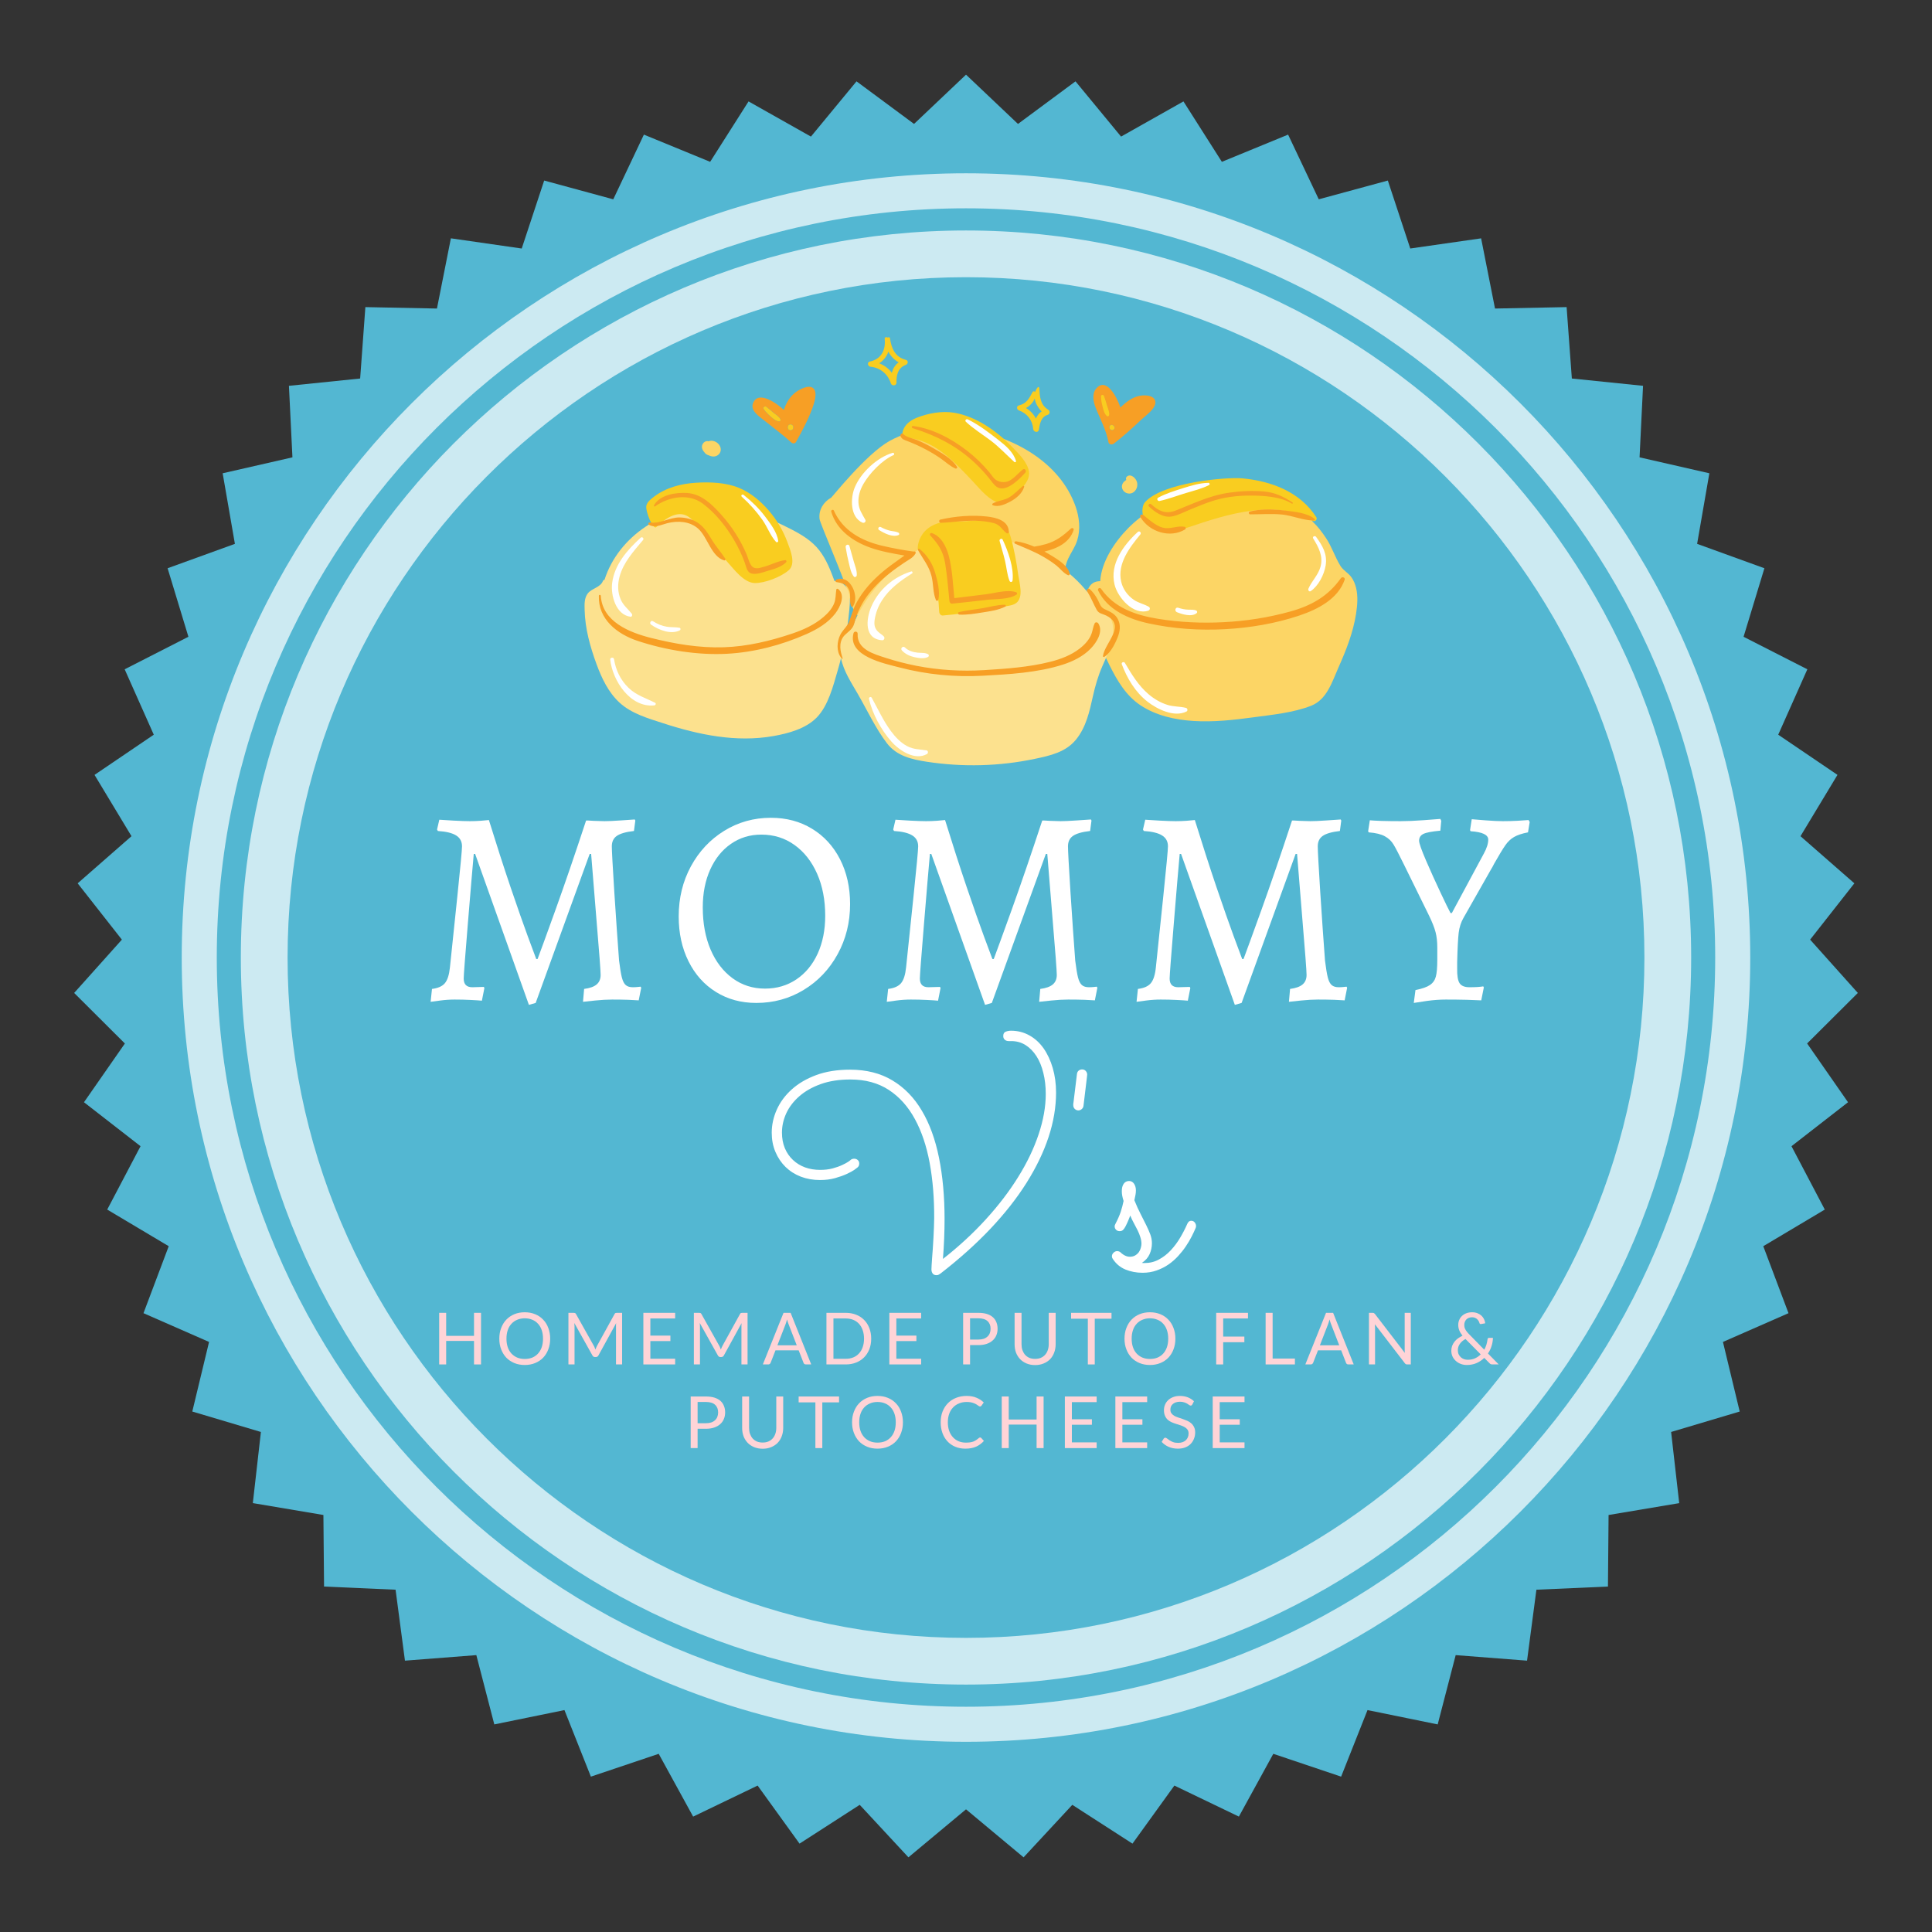 <svg xmlns="http://www.w3.org/2000/svg" xmlns:xlink="http://www.w3.org/1999/xlink" width="500" zoomAndPan="magnify" viewBox="0 0 375 375" height="500" preserveAspectRatio="xMidYMid meet" version="1.0"><rect x="0" y="0" width="375" height="375" fill="#333333" stroke="none"/><defs><filter x="0%" y="0%" width="100%" height="100%" id="0e63aaa66e"><feColorMatrix values="0 0 0 0 1 0 0 0 0 1 0 0 0 0 1 0 0 0 1 0" color-interpolation-filters="sRGB"/></filter><g/><mask id="d613b91a1c"><g filter="url(#0e63aaa66e)"><rect x="-37.5" width="450" fill="#000000" y="-37.5" height="450" fill-opacity="0.7"/></g></mask><clipPath id="25dee385c7"><path d="M 0.32 0.398 L 283 0.398 L 283 283 L 0.32 283 Z M 0.32 0.398 " clip-rule="nonzero"/></clipPath><clipPath id="2b54b1d1f0"><rect x="0" width="284" y="0" height="284"/></clipPath><mask id="30b39b0100"><g filter="url(#0e63aaa66e)"><rect x="-37.5" width="450" fill="#000000" y="-37.5" height="450" fill-opacity="0.7"/></g></mask><clipPath id="27b8123a0d"><path d="M 0.039 0.121 L 305 0.121 L 305 305.398 L 0.039 305.398 Z M 0.039 0.121 " clip-rule="nonzero"/></clipPath><clipPath id="82da0cb090"><rect x="0" width="306" y="0" height="306"/></clipPath><clipPath id="7a09c498a5"><path d="M 136.094 83 L 263.461 83 L 263.461 140.254 L 136.094 140.254 Z M 136.094 83 " clip-rule="nonzero"/></clipPath><clipPath id="f775cf5430"><path d="M 113.461 98.27 L 216.25 98.27 L 216.25 148.539 L 113.461 148.539 Z M 113.461 98.27 " clip-rule="nonzero"/></clipPath><clipPath id="16c7c2b30e"><path d="M 125 65.309 L 256 65.309 L 256 120 L 125 120 Z M 125 65.309 " clip-rule="nonzero"/></clipPath></defs><path fill="#53b7d2" d="M 350.762 202.535 L 360.605 192.73 L 351.344 182.383 L 359.93 171.453 L 349.473 162.305 L 356.652 150.402 L 345.152 142.605 L 350.805 129.91 L 338.426 123.598 L 342.469 110.297 L 329.41 105.562 L 331.785 91.863 L 318.238 88.77 L 318.914 74.887 L 305.094 73.469 L 304.078 59.609 L 290.18 59.887 L 287.484 46.262 L 273.73 48.234 L 269.379 35.043 L 255.969 38.684 L 250.02 26.129 L 237.164 31.41 L 229.707 19.684 L 217.598 26.512 L 208.754 15.789 L 197.59 24.055 L 187.504 14.492 L 177.414 24.055 L 166.25 15.789 L 157.402 26.512 L 145.293 19.684 L 137.84 31.41 L 124.98 26.129 L 119.035 38.688 L 105.625 35.043 L 101.266 48.238 L 87.516 46.258 L 84.812 59.887 L 70.918 59.609 L 69.906 73.469 L 56.082 74.887 L 56.762 88.77 L 43.219 91.863 L 45.594 105.562 L 32.531 110.297 L 36.57 123.594 L 24.199 129.91 L 29.848 142.605 L 18.348 150.406 L 25.523 162.305 L 15.074 171.453 L 23.656 182.383 L 14.395 192.73 L 24.238 202.543 L 16.301 213.945 L 27.277 222.477 L 20.812 234.777 L 32.75 241.887 L 27.852 254.887 L 40.578 260.469 L 37.324 273.977 L 50.641 277.945 L 49.074 291.75 L 62.773 294.059 L 62.898 307.949 L 76.781 308.562 L 78.602 322.332 L 92.457 321.258 L 95.945 334.707 L 109.559 331.926 L 114.688 344.844 L 127.855 340.414 L 134.539 352.602 L 147.055 346.578 L 155.191 357.848 L 166.871 350.316 L 176.324 360.504 L 187.504 351.188 L 187.5 351.188 L 198.676 360.508 L 208.133 350.316 L 219.812 357.848 L 227.945 346.578 L 240.465 352.598 L 247.148 340.414 L 260.312 344.844 L 265.434 331.926 L 279.055 334.707 L 282.547 321.258 L 296.398 322.332 L 298.215 308.562 L 312.102 307.949 L 312.223 294.059 L 325.934 291.758 L 324.363 277.945 L 337.676 273.977 L 334.422 260.469 L 347.148 254.887 L 342.25 241.887 L 354.191 234.777 L 347.727 222.477 L 358.699 213.945 Z M 350.762 202.535 " fill-opacity="1" fill-rule="nonzero"/><g mask="url(#d613b91a1c)"><g transform="matrix(1, 0, 0, 1, 46, 44)"><g clip-path="url(#2b54b1d1f0)"><g clip-path="url(#25dee385c7)"><path fill="#ffffff" d="M 141.5 282.977 C 63.887 282.977 0.746 219.672 0.746 141.855 C 0.746 64.039 63.887 0.734 141.5 0.734 C 219.109 0.734 282.254 64.039 282.254 141.855 C 282.254 219.672 219.109 282.977 141.5 282.977 Z M 141.5 9.805 C 68.891 9.805 9.82 69.043 9.82 141.855 C 9.82 214.668 68.891 273.91 141.5 273.91 C 214.109 273.91 273.18 214.668 273.18 141.855 C 273.18 69.043 214.109 9.805 141.5 9.805 Z M 141.5 9.805 " fill-opacity="1" fill-rule="nonzero"/></g></g></g></g><g mask="url(#30b39b0100)"><g transform="matrix(1, 0, 0, 1, 35, 33)"><g clip-path="url(#82da0cb090)"><g clip-path="url(#27b8123a0d)"><path fill="#ffffff" d="M 152.5 305.082 C 68.562 305.082 0.273 236.793 0.273 152.855 C 0.273 68.918 68.562 0.633 152.5 0.633 C 236.438 0.633 304.723 68.918 304.723 152.855 C 304.723 236.793 236.438 305.082 152.5 305.082 Z M 152.5 7.434 C 72.316 7.434 7.078 72.672 7.078 152.855 C 7.078 233.039 72.316 298.277 152.5 298.277 C 232.684 298.277 297.918 233.039 297.918 152.855 C 297.918 72.672 232.684 7.434 152.5 7.434 Z M 152.5 7.434 " fill-opacity="1" fill-rule="nonzero"/></g></g></g></g><g clip-path="url(#7a09c498a5)"><path fill="#fcd565" d="M 219.848 95.645 C 220.574 95.258 220.906 94.344 220.688 93.566 C 220.488 92.855 219.586 91.926 218.805 92.438 C 218.535 92.617 218.488 92.922 218.609 93.156 C 218.41 93.305 218.199 93.438 218.039 93.645 C 217.781 93.98 217.691 94.402 217.816 94.812 C 218.074 95.648 219.086 96.051 219.848 95.645 Z M 137.508 85.66 C 137.453 85.641 137.398 85.625 137.336 85.621 C 136.984 85.598 136.652 85.785 136.453 86.074 C 136.055 86.652 136.266 87.281 136.688 87.746 C 136.871 88.043 137.188 88.281 137.531 88.363 C 138.105 88.648 138.77 88.738 139.328 88.344 C 140.023 87.852 140.066 86.977 139.574 86.32 C 139.102 85.695 138.25 85.363 137.508 85.66 Z M 188.074 83.426 C 182.871 82.664 177.336 82.992 172.66 85.59 C 168.16 88.09 161.508 96.5 161.332 96.594 C 159.828 97.434 158.859 98.973 159.078 100.746 C 159.188 101.645 163.793 112.133 164.578 115.02 C 165.121 117.039 165.625 119.238 167.562 120.359 C 169.723 121.609 172.586 122.055 174.996 122.574 C 177.766 123.168 180.574 123.559 183.398 123.824 C 186.543 124.121 189.691 124.301 192.84 124.559 C 195.25 124.754 197.781 125 200.078 124.062 C 204.496 122.266 205.809 117.371 206.34 113.055 C 206.535 111.465 206.656 109.867 207.348 108.402 C 207.906 107.219 208.68 106.176 209.078 104.914 C 209.766 102.746 209.5 100.379 208.754 98.266 C 205.723 89.691 196.598 84.676 188.074 83.426 Z M 263.211 119.137 C 262.645 122.773 261.293 126.191 259.805 129.535 C 258.559 132.328 257.574 135.777 254.477 136.992 C 251.043 138.34 246.934 138.734 243.301 139.227 C 239.461 139.75 235.551 140.184 231.676 139.941 C 228.094 139.719 224.387 138.906 221.355 136.887 C 218.535 135.008 216.84 132.098 215.355 129.121 C 213.695 125.793 212.375 122.262 211.258 118.711 C 210.586 116.559 210.527 112.789 213.551 112.809 C 213.789 108.996 216.371 105.172 218.945 102.547 C 221.836 99.605 225.477 97.516 229.414 96.348 C 234.02 94.98 238.906 94.875 243.625 95.641 C 247.703 96.305 252.023 97.598 254.656 101.008 C 254.711 101.082 254.75 101.156 254.77 101.234 C 255.777 102.176 256.617 103.293 257.383 104.445 C 258.527 106.156 259.121 108.148 260.195 109.863 C 260.734 110.727 261.676 111.184 262.273 111.996 C 262.734 112.625 263.039 113.363 263.219 114.121 C 263.613 115.762 263.465 117.484 263.211 119.137 " fill-opacity="1" fill-rule="nonzero"/></g><g clip-path="url(#f775cf5430)"><path fill="#fce18e" d="M 215.785 124.656 C 215.359 126.277 214.621 127.797 213.957 129.328 C 213.129 131.234 212.574 133.152 212.125 135.18 C 211.469 138.125 210.812 141.141 208.863 143.539 C 206.863 146.008 203.824 146.668 200.859 147.293 C 193.965 148.746 186.836 148.922 179.879 147.852 C 176.949 147.402 174.031 146.734 172.141 144.25 C 169.938 141.352 168.312 137.832 166.492 134.68 C 165.273 132.562 163.73 130.25 163.238 127.766 C 163.031 128.59 162.812 129.414 162.57 130.23 C 161.703 133.195 160.777 136.902 158.586 139.207 C 156.477 141.426 153.039 142.352 150.133 142.867 C 142.906 144.148 135.605 142.625 128.727 140.383 C 125.781 139.426 122.59 138.527 120.254 136.383 C 118.102 134.406 116.809 131.68 115.809 128.973 C 114.562 125.594 113.559 122.023 113.477 118.395 C 113.449 117.301 113.383 116.039 114.121 115.141 C 114.918 114.172 116.555 114.008 117.027 112.766 C 117.086 112.617 117.207 112.547 117.332 112.543 C 120.082 103.91 129.066 98.363 137.879 98.355 C 143.441 98.352 148.738 100.211 153.625 102.758 C 155.652 103.816 157.582 104.969 159.012 106.801 C 160.406 108.586 161.199 110.684 161.98 112.781 C 162.805 112.75 163.59 113.137 164.152 113.832 C 165.164 115.07 164.992 116.797 164.863 118.281 C 164.742 119.66 164.566 121.035 164.348 122.398 C 164.688 121.98 165.098 121.617 165.582 121.344 C 167.473 116.559 171.125 112.227 175.047 108.996 C 176.961 107.422 179.008 106 181.395 105.27 C 184.105 104.441 187.02 104.363 189.828 104.281 C 195.211 104.125 200.418 106.344 204.844 109.301 C 206.902 110.68 208.816 112.285 210.434 114.164 C 211.344 115.223 212.957 116.93 213.48 118.551 C 216.258 119 216.395 122.328 215.785 124.656 " fill-opacity="1" fill-rule="nonzero"/></g><g clip-path="url(#16c7c2b30e)"><path fill="#f9cd20" d="M 216.215 82.703 C 216.031 82.453 215.691 82.367 215.453 82.605 C 215.219 82.84 215.305 83.184 215.551 83.367 C 215.578 83.387 215.605 83.406 215.633 83.426 C 216.004 83.703 216.547 83.156 216.273 82.785 C 216.254 82.758 216.234 82.73 216.215 82.703 Z M 214.227 76.492 C 214.094 76.156 213.57 76.172 213.562 76.582 C 213.555 77.438 213.723 78.238 213.941 79.059 C 214.129 79.773 214.32 80.602 214.883 81.117 C 215.105 81.316 215.41 81.164 215.438 80.887 C 215.516 80.164 215.176 79.453 214.961 78.773 C 214.723 78.008 214.527 77.238 214.227 76.492 Z M 153.441 82.371 C 152.703 82.371 152.703 83.523 153.441 83.523 C 154.18 83.523 154.184 82.371 153.441 82.371 Z M 149.641 80.906 C 150.105 81.289 150.625 81.781 151.258 81.793 C 151.48 81.797 151.566 81.566 151.488 81.387 C 151.258 80.855 150.664 80.531 150.23 80.176 C 149.746 79.777 149.277 79.355 148.777 78.969 C 148.496 78.746 147.973 79.035 148.223 79.398 C 148.629 79.969 149.102 80.457 149.641 80.906 Z M 202.184 79.859 C 201.512 79.184 200.973 78.273 200.832 77.352 C 200.543 78.133 199.891 78.773 199.141 79.199 C 199.977 79.691 200.633 80.395 201.066 81.238 C 201.312 80.68 201.664 80.195 202.184 79.859 Z M 203.34 80.527 C 202.043 80.91 201.832 82.281 201.633 83.426 C 201.52 84.086 200.586 83.859 200.543 83.277 C 200.418 81.578 199.367 80.219 197.762 79.656 C 197.324 79.504 197.258 78.82 197.762 78.695 C 199.289 78.324 199.742 77.344 200.43 76.09 C 200.551 75.871 200.805 75.926 200.918 76.086 C 201.02 75.766 201.18 75.457 201.43 75.172 C 201.535 75.051 201.715 75.156 201.723 75.293 C 201.82 76.973 201.879 78.547 203.469 79.535 C 203.867 79.781 203.793 80.395 203.34 80.527 Z M 174.441 70.336 C 173.586 69.852 172.852 69.113 172.43 68.246 C 172.129 69.176 171.496 69.973 170.648 70.52 C 171.633 70.891 172.473 71.52 173.098 72.359 C 173.324 71.535 173.75 70.809 174.441 70.336 Z M 174.008 74.25 C 174.027 74.906 173.098 74.984 172.91 74.398 C 172.332 72.594 170.867 71.371 168.977 71.188 C 168.438 71.137 168.234 70.301 168.84 70.176 C 171.059 69.719 171.953 67.914 171.715 65.766 C 171.68 65.426 172.086 65.355 172.289 65.535 C 172.438 65.41 172.711 65.418 172.746 65.652 C 173.016 67.621 173.746 69.32 175.836 69.852 C 176.344 69.98 176.27 70.652 175.836 70.812 C 174.301 71.379 173.973 72.789 174.008 74.25 Z M 255.496 100.398 C 252.355 95.465 246.785 93.387 241.191 92.852 C 238.031 92.551 225.625 93.641 222.242 97.477 C 221.414 98.414 221.59 100.887 222.957 101.898 C 225.375 103.684 228.418 103.109 230.875 102.281 C 238.121 99.836 247.73 96.73 254.809 101.09 C 255.23 101.348 255.766 100.828 255.496 100.398 Z M 196.109 104.031 C 194.648 99.059 189.902 101.449 186.047 101.184 C 178.176 100.648 177.957 106.453 178.184 106.672 C 181.535 109.996 182.047 114.242 182.301 118.77 C 182.32 119.121 182.605 119.504 183 119.469 C 185.684 119.23 188.355 118.898 191.012 118.453 C 192.309 118.234 193.602 118 194.891 117.742 C 195.648 117.586 196.605 117.527 197.242 117.047 C 198.73 115.926 197.855 113.148 197.648 111.637 C 197.297 109.086 196.836 106.504 196.109 104.031 Z M 196.414 86.707 C 193.457 83.652 189.477 80.832 185.215 80.113 C 182.816 79.711 180.117 80.211 177.871 81.113 C 176.305 81.742 175.047 82.945 175.121 84.734 C 175.133 84.957 175.406 84.992 175.504 84.852 C 175.594 84.926 175.711 84.973 175.855 84.984 C 181.266 85.289 185.102 89.527 188.605 93.203 C 189.957 94.621 191.469 96.594 193.309 97.395 C 195.043 98.141 196.273 96.934 197.426 95.734 C 198.5 94.613 199.98 93.199 199.711 91.496 C 199.426 89.688 197.625 87.957 196.414 86.707 Z M 152.852 105.27 C 153.391 106.742 154.539 109.383 153.105 110.664 C 151.641 111.969 148.426 113.219 146.477 113.168 C 144.379 113.113 142.453 110.473 141.18 109.07 C 139.211 106.914 137.469 104.562 135.613 102.309 C 134.445 100.887 133.301 99.418 131.234 99.879 C 129.715 100.219 128.5 101.312 127.367 102.312 C 126.711 102.891 125.246 99.172 125.457 98.168 C 125.621 97.379 126.391 96.832 126.992 96.375 C 129.289 94.629 132.207 93.879 135.043 93.703 C 137.785 93.527 140.926 93.641 143.492 94.715 C 145.699 95.637 147.645 97.273 149.199 99.074 C 150.777 100.898 152.016 103 152.852 105.27 " fill-opacity="1" fill-rule="nonzero"/></g><path fill="#f79f25" d="M 213.715 76.926 C 213.707 77.641 213.848 78.316 214.031 79.004 C 214.188 79.609 214.352 80.305 214.824 80.734 C 215.012 80.906 215.266 80.777 215.289 80.539 C 215.355 79.938 215.066 79.336 214.891 78.77 C 214.688 78.125 214.527 77.477 214.273 76.848 C 214.16 76.566 213.719 76.582 213.715 76.926 Z M 215.551 83.367 C 215.578 83.387 215.605 83.406 215.633 83.426 C 216.004 83.703 216.547 83.156 216.273 82.785 C 216.254 82.758 216.234 82.73 216.215 82.703 C 216.031 82.453 215.691 82.367 215.453 82.605 C 215.219 82.84 215.305 83.184 215.551 83.367 Z M 212.656 79.105 C 212.223 78 211.902 76.469 212.738 75.453 C 214.672 73.102 216.754 76.934 217.473 79.09 C 218.594 78.023 219.824 77.031 221.395 76.793 C 222.277 76.66 223.914 76.719 224.223 77.789 C 224.617 79.168 222.281 80.727 221.48 81.492 C 219.793 83.105 218.051 84.66 216.211 86.094 C 215.871 86.359 215.242 86.34 215.145 85.812 C 214.691 83.371 213.543 81.379 212.656 79.105 Z M 148.223 79.398 C 148.629 79.969 149.102 80.457 149.641 80.906 C 150.105 81.289 150.625 81.781 151.258 81.793 C 151.48 81.797 151.566 81.566 151.488 81.387 C 151.258 80.855 150.664 80.531 150.23 80.176 C 149.746 79.777 149.277 79.355 148.777 78.969 C 148.496 78.746 147.973 79.035 148.223 79.398 Z M 153.441 83.523 C 154.18 83.523 154.184 82.371 153.441 82.371 C 152.703 82.371 152.703 83.523 153.441 83.523 Z M 146.137 78.336 C 147.109 75.531 151.059 78.504 152.145 79.57 C 152.586 78.219 153.293 76.98 154.469 76.113 C 155.191 75.582 156.91 74.641 157.793 75.305 C 158.816 76.074 157.984 78.398 157.66 79.289 C 156.844 81.52 155.66 83.703 154.512 85.777 C 154.328 86.117 153.879 86.141 153.613 85.895 C 151.93 84.355 150.059 82.992 148.281 81.566 C 147.402 80.859 145.645 79.762 146.137 78.336 Z M 182.52 100.855 C 182.223 100.926 182.234 101.344 182.469 101.453 C 182.508 101.469 182.551 101.48 182.602 101.48 C 183.82 101.43 185.031 101.297 186.246 101.195 C 187.09 101.125 187.934 101.07 188.785 101.07 C 189 101.07 189.211 101.066 189.426 101.074 C 190.605 101.113 191.824 101.234 192.965 101.555 C 194.164 101.891 194.48 102.824 195.391 103.496 C 195.57 103.625 195.824 103.449 195.82 103.246 C 195.82 103.242 195.816 103.238 195.816 103.234 C 195.758 101.02 193.352 100.457 191.582 100.258 C 188.613 99.922 185.426 100.188 182.52 100.855 Z M 244.082 99.008 C 243.574 99.074 243.078 99.16 242.594 99.285 C 242.285 99.363 242.352 99.836 242.668 99.836 C 244.77 99.844 246.82 99.656 248.926 99.879 C 250.816 100.082 252.781 100.934 254.664 101.016 C 254.668 101.016 254.676 101.016 254.684 101.02 C 254.801 101.023 254.918 101.023 255.031 101.023 C 255.18 101.023 255.293 100.812 255.164 100.707 C 253.695 99.543 251.328 99.336 249.52 99.105 C 247.762 98.883 245.875 98.777 244.082 99.008 Z M 226.293 102.512 C 224.656 102.406 223.121 100.918 221.902 99.945 C 221.875 99.926 221.848 99.914 221.816 99.902 C 221.531 99.773 221.16 100.039 221.355 100.371 C 221.363 100.383 221.371 100.395 221.379 100.406 C 223.094 103.254 227.117 104.527 230.027 102.762 C 230.117 102.711 230.156 102.605 230.152 102.508 C 230.148 102.395 230.086 102.289 229.961 102.262 C 228.699 102 227.551 102.594 226.293 102.512 Z M 190.859 118.027 C 189.293 118.312 187.688 118.434 186.137 118.809 C 185.961 118.852 185.926 119.027 185.992 119.156 C 186.031 119.23 186.105 119.289 186.203 119.297 C 187.727 119.367 189.258 119.105 190.758 118.867 C 192.258 118.629 193.77 118.43 195.137 117.738 C 195.164 117.723 195.184 117.703 195.199 117.684 C 195.277 117.57 195.191 117.383 195.043 117.383 C 193.613 117.383 192.254 117.777 190.859 118.027 Z M 178.484 106.555 C 178.363 106.457 178.195 106.527 178.172 106.652 C 178.168 106.68 178.168 106.707 178.18 106.738 C 178.184 106.75 178.188 106.766 178.191 106.781 C 179.152 108.516 180.312 109.84 180.812 111.836 C 181.195 113.355 181.062 115.051 181.668 116.488 C 181.754 116.695 182.082 116.625 182.129 116.43 C 182.5 114.816 181.953 112.637 181.484 111.09 C 180.934 109.277 179.957 107.742 178.484 106.555 Z M 196.16 97.324 C 197.305 96.695 198.402 95.777 198.789 94.496 C 198.816 94.414 198.773 94.352 198.711 94.324 C 198.656 94.301 198.586 94.305 198.535 94.348 C 197.598 95.117 196.82 96.012 195.75 96.617 C 195.016 97.027 194.141 97.137 193.371 97.414 C 193.121 97.504 192.887 97.609 192.668 97.746 C 192.57 97.809 192.543 97.992 192.668 98.047 C 193.738 98.52 195.203 97.848 196.16 97.324 Z M 174.789 84.672 C 175.094 85.289 175.496 85.371 176.125 85.613 C 177.34 86.078 178.523 86.613 179.672 87.223 C 180.688 87.758 181.668 88.355 182.613 89.008 C 183.547 89.656 184.387 90.484 185.438 90.934 C 185.633 91.016 185.887 90.832 185.754 90.613 C 184.773 89.004 182.723 87.906 181.137 86.984 C 180.145 86.406 179.121 85.891 178.062 85.441 C 177.816 85.336 177.516 85.242 177.199 85.145 C 176.5 84.93 175.73 84.691 175.336 84.25 C 175.281 84.184 175.215 84.156 175.148 84.148 C 174.926 84.109 174.711 84.352 174.77 84.598 C 174.777 84.621 174.777 84.648 174.789 84.672 Z M 125.957 101.855 C 126.25 102.023 126.543 102.105 126.832 102.133 C 127.094 102.156 127.355 102.137 127.621 102.09 C 128.246 101.977 128.875 101.715 129.523 101.551 C 131.551 101.039 133.902 101.164 135.527 102.621 C 137.348 104.254 138.055 108.035 140.562 108.77 C 140.664 108.797 140.762 108.738 140.805 108.652 C 140.832 108.594 140.836 108.527 140.797 108.465 C 139.965 107.176 138.941 106.055 138.141 104.719 C 137.473 103.59 136.758 102.445 135.695 101.645 C 135.285 101.34 134.848 101.102 134.383 100.914 C 133.617 100.609 132.793 100.457 131.961 100.438 C 130.918 100.414 129.871 100.781 128.836 101.086 C 128.004 101.328 127.18 101.523 126.379 101.441 C 126.301 101.434 126.223 101.426 126.145 101.414 C 125.902 101.371 125.727 101.68 125.93 101.832 C 125.938 101.84 125.945 101.852 125.957 101.855 Z M 165.008 116.574 C 165.016 116.941 165.051 117.301 165.195 117.641 C 165.242 117.75 165.344 117.805 165.441 117.781 C 165.488 117.77 165.535 117.742 165.57 117.691 C 166.652 116.105 165.582 112.871 163.668 112.391 C 163.258 112.285 162.809 112.305 162.336 112.496 C 162.195 112.555 162.145 112.676 162.164 112.785 C 162.184 112.887 162.266 112.977 162.402 112.996 C 162.82 113.047 163.207 113.129 163.543 113.262 C 163.746 113.344 163.934 113.441 164.102 113.57 C 164.461 113.84 164.734 114.227 164.898 114.789 C 165.062 115.367 164.996 115.98 165.008 116.574 Z M 214.422 118.246 C 213.566 117.844 213.484 117.164 213.066 116.387 C 212.652 115.613 212.164 114.93 211.516 114.34 C 211.434 114.27 211.336 114.25 211.242 114.262 C 211.027 114.297 210.844 114.512 210.996 114.742 C 211.016 114.773 211.031 114.805 211.047 114.832 C 211.074 114.875 211.102 114.918 211.125 114.957 C 211.805 116.066 212.242 117.227 212.863 118.355 C 213.293 119.133 213.953 119.105 214.719 119.477 C 215.051 119.641 215.324 119.816 215.551 119.996 C 216.641 120.879 216.531 121.961 216.047 123.102 C 215.438 124.535 214.238 126.055 214.082 127.355 C 214.066 127.484 214.238 127.562 214.336 127.5 C 214.562 127.355 214.777 127.18 214.98 126.977 C 215.863 126.094 216.527 124.75 216.945 123.688 C 217.391 122.562 217.562 121.336 217 120.219 C 216.434 119.102 215.469 118.734 214.422 118.246 Z M 196.895 105.355 C 196.898 105.422 196.934 105.488 197.023 105.527 C 198.867 106.332 200.738 107.039 202.484 108.051 C 203.383 108.574 204.254 109.129 205.066 109.781 C 205.816 110.383 206.406 111.227 207.273 111.633 C 207.453 111.715 207.645 111.598 207.641 111.41 C 207.641 111.391 207.641 111.371 207.637 111.352 C 207.527 110.832 207.23 110.348 206.828 109.902 C 205.91 108.879 204.449 108.062 203.48 107.484 C 203.234 107.34 202.984 107.199 202.73 107.059 C 205.219 106.465 207.605 105.32 208.395 102.863 C 208.488 102.57 208.109 102.387 207.902 102.574 C 206.406 103.938 205.055 105.008 203.066 105.594 C 202.309 105.816 201.531 105.977 200.75 106.102 C 199.609 105.621 198.43 105.246 197.219 105.062 C 197.043 105.035 196.887 105.207 196.895 105.355 Z M 166.164 119.777 C 166.215 119.621 166.277 119.465 166.34 119.312 C 166.715 118.32 167.199 117.371 167.77 116.48 C 168.895 114.73 170.344 113.219 171.926 111.879 C 172.16 111.684 172.395 111.488 172.637 111.297 C 173.582 110.543 174.574 109.844 175.582 109.172 C 176.391 108.629 177.238 108.273 177.711 107.41 C 177.773 107.297 177.734 107.148 177.641 107.078 C 177.602 107.047 177.555 107.031 177.5 107.035 C 177.43 107.039 177.359 107.047 177.293 107.055 C 175.246 106.773 173.211 106.395 171.25 105.934 C 167.242 104.992 163.586 103.016 161.848 99.094 C 161.719 98.805 161.254 99.012 161.34 99.312 C 162.379 102.891 165.59 105.117 168.949 106.305 C 171.082 107.059 173.332 107.441 175.559 107.824 C 175.133 108.113 174.723 108.441 174.312 108.723 C 173.324 109.41 172.355 110.129 171.43 110.898 C 169.336 112.645 167.453 114.695 166.168 117.121 C 165.969 117.492 165.805 117.871 165.656 118.25 C 165.367 119 165.141 119.766 164.859 120.547 C 164.773 120.793 164.656 121.016 164.527 121.223 C 164.09 121.914 163.477 122.449 163.09 123.234 C 162.441 124.547 162.316 126.363 163.207 127.586 C 163.281 127.688 163.359 127.785 163.449 127.875 C 163.492 127.926 163.582 127.875 163.562 127.809 C 163.336 127.074 163.129 126.379 163.105 125.652 C 163.094 125.281 163.129 124.898 163.242 124.5 C 163.309 124.262 163.398 124.059 163.504 123.875 C 163.988 123.031 164.797 122.703 165.41 121.871 C 165.723 121.445 165.855 120.902 165.992 120.375 C 166.043 120.172 166.098 119.969 166.164 119.777 Z M 223.016 98.316 C 224.18 99.422 225.785 100.543 227.469 100.242 C 228.695 100.023 229.996 99.305 231.145 98.844 C 232.375 98.352 233.594 97.832 234.844 97.402 C 237.465 96.5 240.102 96.176 242.863 96.191 C 245.332 96.203 248.625 96.406 250.75 97.746 C 250.891 97.832 251.016 97.613 250.879 97.523 C 249.039 96.367 247.574 95.613 245.379 95.398 C 243.176 95.188 240.883 95.309 238.691 95.613 C 236.266 95.949 234.051 96.723 231.785 97.629 C 230.613 98.094 229.449 98.57 228.285 99.059 C 226.348 99.871 224.914 99.223 223.453 97.879 C 223.16 97.605 222.723 98.039 223.016 98.316 Z M 260.262 112.227 C 257.785 115.734 254.555 117.547 250.461 118.688 C 246.242 119.867 241.895 120.543 237.523 120.766 C 233.266 120.988 228.926 120.797 224.715 120.102 C 220.414 119.391 216.324 118.008 213.727 114.293 C 213.48 113.941 212.965 114.242 213.152 114.629 C 214.961 118.371 219.047 120.148 222.887 120.988 C 227.777 122.059 232.848 122.398 237.84 122.121 C 242.688 121.852 247.609 121.02 252.219 119.469 C 255.738 118.285 259.699 116.285 260.996 112.535 C 261.152 112.078 260.508 111.879 260.262 112.227 Z M 197.242 114.953 C 195.492 114.367 193.121 115.137 191.309 115.355 C 189.285 115.602 187.262 115.852 185.234 116.102 C 184.953 113.363 184.852 110.488 184.145 107.836 C 183.688 106.137 182.664 104.008 180.84 103.469 C 180.566 103.387 180.387 103.738 180.57 103.934 C 182.117 105.605 183.059 106.98 183.449 109.312 C 183.855 111.734 184.031 114.219 184.289 116.664 C 184.312 116.914 184.5 117.199 184.789 117.168 C 187.074 116.938 189.355 116.684 191.637 116.422 C 193.395 116.223 195.773 116.395 197.301 115.418 C 197.488 115.297 197.449 115.023 197.242 114.953 Z M 212.473 120.996 C 212.16 121.648 212.109 122.332 211.867 123 C 211.441 124.176 210.539 125.129 209.574 125.879 C 207.902 127.18 205.887 127.941 203.852 128.453 C 199.734 129.496 195.254 129.812 191.027 130.07 C 186.621 130.336 182.203 130.078 177.863 129.23 C 175.852 128.836 173.859 128.32 171.906 127.688 C 169.562 126.926 166.305 126.047 166.469 122.996 C 166.492 122.531 165.793 122.449 165.672 122.887 C 164.445 127.367 171.715 128.797 174.59 129.551 C 179.836 130.926 185.289 131.453 190.703 131.164 C 195.785 130.891 201.414 130.57 206.293 129.004 C 208.266 128.371 210.246 127.402 211.703 125.891 C 212.848 124.707 214.207 122.602 213.18 120.996 C 213.027 120.758 212.613 120.703 212.473 120.996 Z M 177.141 83.105 C 182.129 84.664 186.344 86.891 190.047 90.664 C 190.855 91.484 191.609 92.355 192.32 93.262 C 192.789 93.855 193.273 94.578 194.062 94.762 C 195.766 95.152 198.031 92.848 199.023 91.723 C 199.293 91.414 198.926 90.836 198.559 91.113 C 197.66 91.793 196.863 92.844 195.863 93.34 C 195.004 93.77 193.738 93.613 193.031 92.922 C 192.672 92.574 192.359 92.062 192.039 91.676 C 190.762 90.152 189.344 88.758 187.773 87.539 C 184.754 85.195 181.035 83.172 177.199 82.68 C 176.949 82.648 176.918 83.035 177.141 83.105 Z M 127.148 98.289 C 129.77 96.418 133.652 95.684 136.418 97.754 C 138.914 99.621 140.973 102.242 142.535 104.918 C 143.332 106.281 144.008 107.711 144.551 109.191 C 144.797 109.855 144.922 110.875 145.633 111.227 C 146.59 111.699 148.223 111.031 149.145 110.762 C 150.328 110.418 151.711 110.039 152.586 109.129 C 152.715 108.996 152.633 108.699 152.418 108.723 C 150.941 108.891 149.531 109.715 148.074 110.066 C 147.742 110.148 147.32 110.305 146.973 110.301 C 146.207 110.293 145.934 109.992 145.633 109.449 C 145.32 108.887 145.164 108.18 144.906 107.578 C 143.688 104.73 141.992 102.102 139.914 99.812 C 138.125 97.84 136.137 95.871 133.352 95.688 C 131.238 95.551 128.062 96.02 126.938 98.078 C 126.871 98.203 127.016 98.383 127.148 98.289 Z M 162.148 119.051 C 160.762 120.883 158.633 122.141 156.574 123.059 C 151.75 125.207 146.379 126.617 141.105 126.898 C 135.383 127.199 129.238 126.199 123.797 124.406 C 119.812 123.094 116.082 120.211 116.238 115.648 C 116.246 115.402 116.602 115.406 116.617 115.648 C 116.914 120.68 122.195 122.766 126.324 123.812 C 130.965 124.988 135.703 125.789 140.5 125.633 C 145.035 125.488 149.57 124.398 153.859 122.945 C 155.984 122.223 158.082 121.262 159.805 119.793 C 160.676 119.051 161.477 118.188 161.906 117.113 C 162.266 116.223 162.172 115.352 162.328 114.43 C 162.355 114.246 162.582 114.238 162.695 114.332 C 164.172 115.535 163.07 117.836 162.148 119.051 " fill-opacity="1" fill-rule="nonzero"/><path fill="#ffffff" d="M 164.879 106 C 164.746 105.512 164.059 105.723 164.141 106.203 C 164.32 107.289 164.527 108.363 164.797 109.426 C 165.016 110.297 165.164 111.18 165.719 111.898 C 165.918 112.152 166.277 111.918 166.297 111.66 C 166.363 110.738 165.953 109.84 165.711 108.961 C 165.434 107.973 165.148 106.988 164.879 106 Z M 230.203 137.402 C 229.012 137.098 227.781 137.191 226.594 136.816 C 225.234 136.387 224.008 135.664 222.922 134.738 C 220.969 133.074 219.633 130.863 218.344 128.672 C 218.16 128.355 217.605 128.562 217.738 128.926 C 218.777 131.695 220.367 134.348 222.723 136.188 C 224.621 137.668 227.918 139.297 230.293 138.105 C 230.594 137.957 230.512 137.48 230.203 137.402 Z M 179.84 145.648 C 178.516 145.434 177.324 145.484 176.086 144.828 C 174.805 144.152 173.77 143.047 172.914 141.891 C 171.426 139.871 170.41 137.613 169.203 135.434 C 169.039 135.133 168.59 135.34 168.668 135.66 C 169.352 138.605 171.02 141.648 173.004 143.914 C 174.551 145.68 177.574 147.684 179.93 146.355 C 180.199 146.203 180.176 145.703 179.84 145.648 Z M 127.145 136.402 C 125.344 135.492 123.527 134.973 122.023 133.531 C 120.441 132.012 119.523 130.074 119.176 127.922 C 119.109 127.508 118.398 127.602 118.441 128.023 C 118.891 132.098 122.309 137.398 127.004 136.914 C 127.25 136.887 127.41 136.535 127.145 136.402 Z M 255.449 104.203 C 255.207 103.875 254.672 104.168 254.895 104.527 C 255.953 106.234 256.883 107.988 256.297 110.051 C 255.828 111.684 254.605 112.762 253.961 114.266 C 253.844 114.539 254.109 114.941 254.422 114.727 C 255.926 113.695 257.004 111.559 257.305 109.785 C 257.676 107.586 256.707 105.918 255.449 104.203 Z M 232.219 118.52 C 231.727 118.289 231.199 118.355 230.668 118.34 C 229.984 118.32 229.328 118.18 228.684 117.965 C 228.125 117.777 227.922 118.621 228.445 118.828 C 229.477 119.238 231.316 119.812 232.281 119 C 232.422 118.883 232.387 118.598 232.219 118.52 Z M 222.895 118.523 C 223.215 118.414 223.305 117.965 222.992 117.781 C 222.055 117.234 220.98 117.047 220.07 116.422 C 218.852 115.586 217.938 114.332 217.613 112.875 C 216.836 109.387 219.27 106.25 221.332 103.746 C 221.613 103.406 221.176 102.945 220.84 103.254 C 218.066 105.82 215.355 109.438 216.336 113.477 C 216.945 115.988 220 119.504 222.895 118.523 Z M 170.965 102.305 C 170.59 102.098 170.27 102.652 170.629 102.879 C 171.621 103.5 173.254 104.359 174.426 103.84 C 174.598 103.766 174.574 103.496 174.426 103.414 C 173.934 103.141 173.367 103.145 172.824 103.023 C 172.168 102.875 171.555 102.629 170.965 102.305 Z M 166.625 97.566 C 166.555 96.285 166.941 95.066 167.574 93.961 C 168.773 91.859 171.219 89.312 173.441 88.328 C 173.691 88.219 173.512 87.816 173.262 87.895 C 170.254 88.789 167.121 91.688 165.914 94.594 C 165.051 96.66 164.973 100.348 167.383 101.438 C 167.746 101.605 168.164 101.258 167.949 100.867 C 167.344 99.758 166.695 98.887 166.625 97.566 Z M 180.137 126.98 C 179.543 126.648 178.781 126.754 178.117 126.684 C 177.191 126.582 176.324 126.328 175.637 125.664 C 175.254 125.301 174.695 125.863 175.059 126.25 C 175.711 126.941 176.543 127.348 177.469 127.551 C 178.273 127.723 179.391 127.934 180.137 127.508 C 180.336 127.398 180.34 127.09 180.137 126.98 Z M 171.242 124.273 C 171.629 124.297 171.789 123.789 171.547 123.531 C 171.203 123.172 170.781 122.957 170.43 122.613 C 169.715 121.922 169.641 121.18 169.777 120.258 C 169.977 118.914 170.488 117.625 171.227 116.484 C 172.652 114.262 174.82 112.688 177.023 111.312 C 177.227 111.188 177.102 110.84 176.859 110.918 C 173.441 111.996 170.555 114.406 169.117 117.758 C 168.086 120.164 167.688 124.035 171.242 124.273 Z M 131.895 121.852 C 131.098 121.699 130.277 121.785 129.473 121.656 C 128.488 121.5 127.594 121.125 126.754 120.586 C 126.34 120.32 125.977 120.969 126.371 121.242 C 127.836 122.27 130.227 123.234 131.957 122.344 C 132.156 122.242 132.121 121.891 131.895 121.852 Z M 122.367 119.707 C 122.703 119.75 122.781 119.309 122.613 119.102 C 121.832 118.137 120.934 117.473 120.445 116.277 C 119.871 114.887 119.867 113.363 120.258 111.918 C 121.012 109.133 123.004 106.984 124.805 104.828 C 125.066 104.512 124.66 104.09 124.352 104.371 C 121.77 106.723 119.258 109.574 118.816 113.188 C 118.52 115.586 119.555 119.34 122.367 119.707 Z M 234.562 93.719 C 232.844 93.746 231.215 94.254 229.586 94.766 C 227.969 95.277 226.293 95.785 224.805 96.598 C 224.445 96.793 224.699 97.316 225.07 97.238 C 226.797 96.867 228.477 96.211 230.168 95.703 C 231.703 95.242 233.242 94.875 234.68 94.152 C 234.887 94.047 234.785 93.711 234.562 93.719 Z M 193.832 85.426 C 191.973 83.98 189.957 82.418 187.828 81.395 C 187.543 81.258 187.211 81.617 187.473 81.859 C 188.914 83.207 190.625 84.266 192.203 85.445 C 193.926 86.73 195.297 88.234 196.875 89.664 C 197.016 89.793 197.258 89.672 197.203 89.477 C 196.699 87.758 195.195 86.488 193.832 85.426 Z M 194.02 104.992 C 194.352 106.281 194.77 107.551 195.074 108.852 C 195.379 110.137 195.465 111.52 195.949 112.746 C 196.078 113.066 196.504 113.016 196.539 112.668 C 196.809 110.156 195.668 106.98 194.613 104.738 C 194.453 104.395 193.926 104.641 194.02 104.992 Z M 148.496 100.246 C 149.508 101.594 150.832 103.285 151.051 105 C 151.082 105.223 150.758 105.332 150.621 105.18 C 149.523 103.961 148.926 102.234 147.961 100.879 C 146.797 99.238 145.469 97.75 143.973 96.41 C 143.723 96.188 144.082 95.852 144.328 96.051 C 145.875 97.285 147.301 98.66 148.496 100.246 " fill-opacity="1" fill-rule="nonzero"/><g fill="#ffffff" fill-opacity="1"><g transform="translate(81.082, 194.013)"><g><path d="M 11.141 -28.266 L 10.875 -28.266 C 10.656 -25.867 10.273 -21.383 9.734 -14.812 C 9.191 -8.238 8.922 -4.66 8.922 -4.078 C 8.922 -2.953 9.477 -2.391 10.594 -2.391 L 12.828 -2.453 L 12.938 -2.234 L 12.453 0.219 C 12.047 0.176 11.328 0.129 10.297 0.078 C 9.266 0.023 8.223 0 7.172 0 C 6.266 0 5.332 0.062 4.375 0.188 C 3.414 0.312 2.789 0.395 2.5 0.438 L 2.766 -2.062 C 3.93 -2.207 4.766 -2.578 5.266 -3.172 C 5.773 -3.773 6.102 -4.801 6.25 -6.25 C 6.613 -9.656 7.094 -14.25 7.688 -20.031 C 8.289 -25.812 8.594 -29.047 8.594 -29.734 C 8.594 -30.672 8.219 -31.375 7.469 -31.844 C 6.727 -32.32 5.539 -32.613 3.906 -32.719 L 3.75 -33 L 4.188 -34.906 C 4.656 -34.863 5.578 -34.805 6.953 -34.734 C 8.336 -34.66 9.391 -34.625 10.109 -34.625 C 10.766 -34.625 11.477 -34.648 12.25 -34.703 C 13.031 -34.766 13.551 -34.812 13.812 -34.844 C 15.258 -30.164 16.66 -25.82 18.016 -21.812 C 19.379 -17.812 20.492 -14.633 21.359 -12.281 C 22.234 -9.926 22.781 -8.457 23 -7.875 L 23.266 -7.875 C 23.773 -9.219 24.938 -12.406 26.75 -17.438 C 28.562 -22.477 30.535 -28.242 32.672 -34.734 C 32.672 -34.773 33.16 -34.758 34.141 -34.688 L 36.25 -34.625 C 36.945 -34.625 37.984 -34.672 39.359 -34.766 C 40.734 -34.859 41.656 -34.922 42.125 -34.953 L 42.234 -34.734 L 41.969 -32.719 C 40.406 -32.539 39.297 -32.223 38.641 -31.766 C 37.992 -31.316 37.672 -30.641 37.672 -29.734 C 37.672 -28.93 37.832 -25.969 38.156 -20.844 C 38.488 -15.719 38.797 -11.289 39.078 -7.562 C 39.266 -6.07 39.445 -4.973 39.625 -4.266 C 39.812 -3.555 40.066 -3.066 40.391 -2.797 C 40.711 -2.523 41.164 -2.391 41.75 -2.391 C 42.07 -2.391 42.379 -2.406 42.672 -2.438 C 42.961 -2.477 43.16 -2.5 43.266 -2.5 L 43.375 -2.281 L 42.891 0.156 C 42.523 0.125 41.844 0.086 40.844 0.047 C 39.852 0.016 38.812 0 37.719 0 C 36.738 0 35.641 0.062 34.422 0.188 C 33.211 0.312 32.43 0.395 32.078 0.438 L 32.297 -2.062 C 33.41 -2.207 34.223 -2.5 34.734 -2.938 C 35.242 -3.375 35.5 -3.988 35.5 -4.781 C 35.5 -5.539 35.234 -9.07 34.703 -15.375 C 34.18 -21.688 33.832 -25.984 33.656 -28.266 L 33.375 -28.266 L 22.891 0.656 L 21.578 1.031 Z M 11.141 -28.266 "/></g></g></g><g fill="#ffffff" fill-opacity="1"><g transform="translate(129.564, 194.013)"><g><path d="M 17.234 0.656 C 14.297 0.656 11.688 -0.051 9.406 -1.469 C 7.125 -2.883 5.348 -4.867 4.078 -7.422 C 2.805 -9.973 2.172 -12.879 2.172 -16.141 C 2.172 -19.691 2.957 -22.926 4.531 -25.844 C 6.113 -28.758 8.27 -31.062 11 -32.75 C 13.738 -34.438 16.758 -35.281 20.062 -35.281 C 23.07 -35.281 25.734 -34.57 28.047 -33.156 C 30.367 -31.75 32.18 -29.773 33.484 -27.234 C 34.785 -24.691 35.438 -21.789 35.438 -18.531 C 35.438 -14.977 34.629 -11.734 33.016 -8.797 C 31.41 -5.867 29.219 -3.562 26.438 -1.875 C 23.664 -0.188 20.598 0.656 17.234 0.656 Z M 18.922 -2.125 C 21.203 -2.125 23.227 -2.719 25 -3.906 C 26.781 -5.102 28.16 -6.77 29.141 -8.906 C 30.117 -11.051 30.609 -13.5 30.609 -16.25 C 30.609 -19.332 30.082 -22.062 29.031 -24.438 C 27.977 -26.812 26.52 -28.664 24.656 -30 C 22.789 -31.344 20.641 -32.016 18.203 -32.016 C 15.992 -32.016 14.031 -31.414 12.312 -30.219 C 10.594 -29.031 9.25 -27.363 8.281 -25.219 C 7.32 -23.082 6.844 -20.641 6.844 -17.891 C 6.844 -14.805 7.348 -12.078 8.359 -9.703 C 9.379 -7.328 10.805 -5.469 12.641 -4.125 C 14.473 -2.789 16.566 -2.125 18.922 -2.125 Z M 18.922 -2.125 "/></g></g></g><g fill="#ffffff" fill-opacity="1"><g transform="translate(169.622, 194.013)"><g><path d="M 11.141 -28.266 L 10.875 -28.266 C 10.656 -25.867 10.273 -21.383 9.734 -14.812 C 9.191 -8.238 8.922 -4.66 8.922 -4.078 C 8.922 -2.953 9.477 -2.391 10.594 -2.391 L 12.828 -2.453 L 12.938 -2.234 L 12.453 0.219 C 12.047 0.176 11.328 0.129 10.297 0.078 C 9.266 0.023 8.223 0 7.172 0 C 6.266 0 5.332 0.062 4.375 0.188 C 3.414 0.312 2.789 0.395 2.5 0.438 L 2.766 -2.062 C 3.93 -2.207 4.766 -2.578 5.266 -3.172 C 5.773 -3.773 6.102 -4.801 6.25 -6.25 C 6.613 -9.656 7.094 -14.25 7.688 -20.031 C 8.289 -25.812 8.594 -29.047 8.594 -29.734 C 8.594 -30.672 8.219 -31.375 7.469 -31.844 C 6.727 -32.32 5.539 -32.613 3.906 -32.719 L 3.75 -33 L 4.188 -34.906 C 4.656 -34.863 5.578 -34.805 6.953 -34.734 C 8.336 -34.66 9.391 -34.625 10.109 -34.625 C 10.766 -34.625 11.477 -34.648 12.25 -34.703 C 13.031 -34.766 13.551 -34.812 13.812 -34.844 C 15.258 -30.164 16.66 -25.82 18.016 -21.812 C 19.379 -17.812 20.492 -14.633 21.359 -12.281 C 22.234 -9.926 22.781 -8.457 23 -7.875 L 23.266 -7.875 C 23.773 -9.219 24.938 -12.406 26.75 -17.438 C 28.562 -22.477 30.535 -28.242 32.672 -34.734 C 32.672 -34.773 33.16 -34.758 34.141 -34.688 L 36.25 -34.625 C 36.945 -34.625 37.984 -34.672 39.359 -34.766 C 40.734 -34.859 41.656 -34.922 42.125 -34.953 L 42.234 -34.734 L 41.969 -32.719 C 40.406 -32.539 39.297 -32.223 38.641 -31.766 C 37.992 -31.316 37.672 -30.641 37.672 -29.734 C 37.672 -28.93 37.832 -25.969 38.156 -20.844 C 38.488 -15.719 38.797 -11.289 39.078 -7.562 C 39.266 -6.07 39.445 -4.973 39.625 -4.266 C 39.812 -3.555 40.066 -3.066 40.391 -2.797 C 40.711 -2.523 41.164 -2.391 41.75 -2.391 C 42.07 -2.391 42.379 -2.406 42.672 -2.438 C 42.961 -2.477 43.16 -2.5 43.266 -2.5 L 43.375 -2.281 L 42.891 0.156 C 42.523 0.125 41.844 0.086 40.844 0.047 C 39.852 0.016 38.812 0 37.719 0 C 36.738 0 35.641 0.062 34.422 0.188 C 33.211 0.312 32.43 0.395 32.078 0.438 L 32.297 -2.062 C 33.41 -2.207 34.223 -2.5 34.734 -2.938 C 35.242 -3.375 35.5 -3.988 35.5 -4.781 C 35.5 -5.539 35.234 -9.07 34.703 -15.375 C 34.18 -21.688 33.832 -25.984 33.656 -28.266 L 33.375 -28.266 L 22.891 0.656 L 21.578 1.031 Z M 11.141 -28.266 "/></g></g></g><g fill="#ffffff" fill-opacity="1"><g transform="translate(218.104, 194.013)"><g><path d="M 11.141 -28.266 L 10.875 -28.266 C 10.656 -25.867 10.273 -21.383 9.734 -14.812 C 9.191 -8.238 8.922 -4.66 8.922 -4.078 C 8.922 -2.953 9.477 -2.391 10.594 -2.391 L 12.828 -2.453 L 12.938 -2.234 L 12.453 0.219 C 12.047 0.176 11.328 0.129 10.297 0.078 C 9.266 0.023 8.223 0 7.172 0 C 6.266 0 5.332 0.062 4.375 0.188 C 3.414 0.312 2.789 0.395 2.5 0.438 L 2.766 -2.062 C 3.93 -2.207 4.766 -2.578 5.266 -3.172 C 5.773 -3.773 6.102 -4.801 6.25 -6.25 C 6.613 -9.656 7.094 -14.25 7.688 -20.031 C 8.289 -25.812 8.594 -29.047 8.594 -29.734 C 8.594 -30.672 8.219 -31.375 7.469 -31.844 C 6.727 -32.32 5.539 -32.613 3.906 -32.719 L 3.75 -33 L 4.188 -34.906 C 4.656 -34.863 5.578 -34.805 6.953 -34.734 C 8.336 -34.66 9.391 -34.625 10.109 -34.625 C 10.766 -34.625 11.477 -34.648 12.25 -34.703 C 13.031 -34.766 13.551 -34.812 13.812 -34.844 C 15.258 -30.164 16.66 -25.82 18.016 -21.812 C 19.379 -17.812 20.492 -14.633 21.359 -12.281 C 22.234 -9.926 22.781 -8.457 23 -7.875 L 23.266 -7.875 C 23.773 -9.219 24.938 -12.406 26.75 -17.438 C 28.562 -22.477 30.535 -28.242 32.672 -34.734 C 32.672 -34.773 33.16 -34.758 34.141 -34.688 L 36.25 -34.625 C 36.945 -34.625 37.984 -34.672 39.359 -34.766 C 40.734 -34.859 41.656 -34.922 42.125 -34.953 L 42.234 -34.734 L 41.969 -32.719 C 40.406 -32.539 39.297 -32.223 38.641 -31.766 C 37.992 -31.316 37.672 -30.641 37.672 -29.734 C 37.672 -28.93 37.832 -25.969 38.156 -20.844 C 38.488 -15.719 38.797 -11.289 39.078 -7.562 C 39.266 -6.07 39.445 -4.973 39.625 -4.266 C 39.812 -3.555 40.066 -3.066 40.391 -2.797 C 40.711 -2.523 41.164 -2.391 41.75 -2.391 C 42.07 -2.391 42.379 -2.406 42.672 -2.438 C 42.961 -2.477 43.16 -2.5 43.266 -2.5 L 43.375 -2.281 L 42.891 0.156 C 42.523 0.125 41.844 0.086 40.844 0.047 C 39.852 0.016 38.812 0 37.719 0 C 36.738 0 35.641 0.062 34.422 0.188 C 33.211 0.312 32.43 0.395 32.078 0.438 L 32.297 -2.062 C 33.41 -2.207 34.223 -2.5 34.734 -2.938 C 35.242 -3.375 35.5 -3.988 35.5 -4.781 C 35.5 -5.539 35.234 -9.07 34.703 -15.375 C 34.18 -21.688 33.832 -25.984 33.656 -28.266 L 33.375 -28.266 L 22.891 0.656 L 21.578 1.031 Z M 11.141 -28.266 "/></g></g></g><g fill="#ffffff" fill-opacity="1"><g transform="translate(266.586, 194.013)"><g><path d="M 8.156 -1.844 C 9.457 -2.102 10.395 -2.43 10.969 -2.828 C 11.551 -3.223 11.93 -3.766 12.109 -4.453 C 12.297 -5.141 12.391 -6.227 12.391 -7.719 L 12.391 -10.109 C 12.391 -11.234 12.281 -12.219 12.062 -13.062 C 11.844 -13.914 11.426 -14.977 10.812 -16.25 L 5.922 -26.203 C 4.984 -28.117 4.312 -29.41 3.906 -30.078 C 3.508 -30.754 2.945 -31.289 2.219 -31.688 C 1.5 -32.094 0.453 -32.348 -0.922 -32.453 L -1.031 -32.672 L -0.703 -34.797 C -0.305 -34.754 0.453 -34.711 1.578 -34.672 C 2.703 -34.641 3.93 -34.625 5.266 -34.625 C 6.535 -34.625 8.016 -34.688 9.703 -34.812 C 11.391 -34.938 12.484 -35.02 12.984 -35.062 L 13.156 -34.688 L 12.984 -32.781 C 11.359 -32.633 10.266 -32.426 9.703 -32.156 C 9.141 -31.883 8.859 -31.441 8.859 -30.828 C 8.859 -30.348 9.312 -29.055 10.219 -26.953 C 11.125 -24.859 12.055 -22.797 13.016 -20.766 C 13.973 -18.734 14.617 -17.41 14.953 -16.797 L 15.219 -16.797 L 21.422 -28.328 C 21.992 -29.367 22.281 -30.273 22.281 -31.047 C 22.281 -31.984 21.141 -32.523 18.859 -32.672 L 18.75 -32.891 L 19.078 -35 C 19.516 -34.969 20.422 -34.895 21.797 -34.781 C 23.172 -34.676 24.273 -34.625 25.109 -34.625 C 25.984 -34.625 26.953 -34.648 28.016 -34.703 C 29.086 -34.766 29.785 -34.812 30.109 -34.844 L 30.328 -34.469 L 30 -32.453 C 28.844 -32.234 27.938 -31.93 27.281 -31.547 C 26.633 -31.172 26.066 -30.629 25.578 -29.922 C 25.086 -29.211 24.367 -28.023 23.422 -26.359 C 23.211 -25.93 23.035 -25.609 22.891 -25.391 L 17.453 -15.812 C 16.984 -14.977 16.68 -14.035 16.547 -12.984 C 16.422 -11.941 16.32 -10.039 16.25 -7.281 L 16.25 -6.094 C 16.219 -4.676 16.375 -3.703 16.719 -3.172 C 17.062 -2.648 17.703 -2.391 18.641 -2.391 C 19.223 -2.391 19.766 -2.406 20.266 -2.438 C 20.773 -2.477 21.125 -2.52 21.312 -2.562 L 21.422 -2.344 L 20.922 0.156 C 20.422 0.125 19.488 0.086 18.125 0.047 C 16.77 0.016 15.406 0 14.031 0 C 12.906 0 11.688 0.086 10.375 0.266 C 9.07 0.453 8.223 0.582 7.828 0.656 Z M 8.156 -1.844 "/></g></g></g><g fill="#ffffff" fill-opacity="1"><g transform="translate(147.668, 245.763)"><g><path d="M 35.359 -1.406 C 38.43 -3.812 41.203 -6.367 43.672 -9.078 C 46.141 -11.785 48.234 -14.523 49.953 -17.297 C 51.68 -20.066 53.004 -22.828 53.922 -25.578 C 54.848 -28.328 55.312 -30.945 55.312 -33.438 C 55.312 -34.895 55.156 -36.25 54.844 -37.5 C 54.539 -38.758 54.098 -39.844 53.516 -40.75 C 52.93 -41.664 52.227 -42.383 51.406 -42.906 C 50.582 -43.426 49.656 -43.688 48.625 -43.688 L 48.125 -43.688 C 47.82 -43.688 47.566 -43.773 47.359 -43.953 C 47.16 -44.129 47.062 -44.367 47.062 -44.672 C 47.062 -45.098 47.211 -45.375 47.516 -45.5 C 47.828 -45.633 48.18 -45.703 48.578 -45.703 C 49.867 -45.703 51.051 -45.398 52.125 -44.797 C 53.207 -44.203 54.129 -43.363 54.891 -42.281 C 55.648 -41.195 56.242 -39.922 56.672 -38.453 C 57.098 -36.984 57.312 -35.395 57.312 -33.688 C 57.312 -30.883 56.828 -28.008 55.859 -25.062 C 54.891 -22.125 53.461 -19.16 51.578 -16.172 C 49.703 -13.191 47.367 -10.223 44.578 -7.266 C 41.785 -4.316 38.578 -1.438 34.953 1.375 C 34.867 1.445 34.754 1.523 34.609 1.609 C 34.473 1.703 34.305 1.75 34.109 1.75 C 33.773 1.75 33.523 1.641 33.359 1.422 C 33.203 1.203 33.125 0.941 33.125 0.641 C 33.125 0.516 33.133 0.258 33.156 -0.125 C 33.188 -0.52 33.219 -1 33.25 -1.562 C 33.289 -2.133 33.336 -2.758 33.391 -3.438 C 33.441 -4.113 33.484 -4.801 33.516 -5.5 C 33.555 -6.207 33.586 -6.883 33.609 -7.531 C 33.641 -8.188 33.656 -8.773 33.656 -9.297 C 33.676 -13.172 33.383 -16.75 32.781 -20.031 C 32.176 -23.312 31.219 -26.156 29.906 -28.562 C 28.602 -30.969 26.922 -32.848 24.859 -34.203 C 22.797 -35.555 20.305 -36.234 17.391 -36.234 C 15.211 -36.234 13.297 -35.938 11.641 -35.344 C 9.984 -34.75 8.598 -33.961 7.484 -32.984 C 6.367 -32.016 5.523 -30.914 4.953 -29.688 C 4.391 -28.457 4.109 -27.207 4.109 -25.938 C 4.109 -24.801 4.297 -23.785 4.672 -22.891 C 5.055 -21.992 5.582 -21.234 6.25 -20.609 C 6.914 -19.984 7.695 -19.504 8.594 -19.172 C 9.5 -18.848 10.473 -18.688 11.516 -18.688 C 12.398 -18.688 13.203 -18.781 13.922 -18.969 C 14.648 -19.164 15.27 -19.383 15.781 -19.625 C 16.301 -19.863 16.707 -20.082 17 -20.281 C 17.289 -20.488 17.453 -20.613 17.484 -20.656 C 17.578 -20.738 17.68 -20.789 17.797 -20.812 C 17.91 -20.844 18.02 -20.859 18.125 -20.859 C 18.395 -20.859 18.625 -20.773 18.812 -20.609 C 19.008 -20.441 19.109 -20.219 19.109 -19.938 C 19.109 -19.594 18.992 -19.332 18.766 -19.156 C 18.734 -19.125 18.539 -18.977 18.188 -18.719 C 17.832 -18.469 17.336 -18.195 16.703 -17.906 C 16.078 -17.613 15.32 -17.344 14.438 -17.094 C 13.551 -16.844 12.57 -16.719 11.5 -16.719 C 10.164 -16.719 8.922 -16.938 7.766 -17.375 C 6.617 -17.82 5.629 -18.453 4.797 -19.266 C 3.973 -20.078 3.32 -21.047 2.844 -22.172 C 2.363 -23.297 2.125 -24.539 2.125 -25.906 C 2.125 -27.426 2.453 -28.922 3.109 -30.391 C 3.766 -31.859 4.734 -33.164 6.016 -34.312 C 7.297 -35.469 8.879 -36.395 10.766 -37.094 C 12.648 -37.789 14.832 -38.141 17.312 -38.141 C 20.508 -38.141 23.258 -37.441 25.562 -36.047 C 27.875 -34.66 29.773 -32.703 31.266 -30.172 C 32.766 -27.648 33.875 -24.602 34.594 -21.031 C 35.312 -17.469 35.672 -13.508 35.672 -9.156 C 35.672 -7.938 35.645 -6.676 35.594 -5.375 C 35.539 -4.07 35.461 -2.75 35.359 -1.406 Z M 35.359 -1.406 "/></g></g></g><g fill="#ffffff" fill-opacity="1"><g transform="translate(206.35, 245.763)"><g><path d="M 3.953 -31.109 C 3.922 -30.859 3.805 -30.648 3.609 -30.484 C 3.41 -30.316 3.191 -30.234 2.953 -30.234 C 2.703 -30.234 2.473 -30.328 2.266 -30.516 C 2.066 -30.711 1.969 -30.961 1.969 -31.266 C 1.969 -31.336 1.969 -31.41 1.969 -31.484 C 1.977 -31.566 1.992 -31.672 2.016 -31.797 L 2.688 -37.312 C 2.719 -37.582 2.828 -37.797 3.016 -37.953 C 3.211 -38.109 3.438 -38.188 3.688 -38.188 C 3.988 -38.188 4.227 -38.082 4.406 -37.875 C 4.582 -37.676 4.672 -37.445 4.672 -37.188 C 4.672 -37.113 4.656 -36.957 4.625 -36.719 C 4.602 -36.477 4.582 -36.297 4.562 -36.172 Z M 3.953 -31.109 "/></g></g></g><g fill="#ffffff" fill-opacity="1"><g transform="translate(215.431, 245.763)"><g><path d="M 3.953 -9.828 C 3.848 -9.535 3.719 -9.211 3.562 -8.859 C 3.414 -8.504 3.242 -8.133 3.047 -7.75 C 2.891 -7.445 2.727 -7.211 2.562 -7.047 C 2.395 -6.879 2.176 -6.797 1.906 -6.797 C 1.602 -6.797 1.363 -6.891 1.188 -7.078 C 1.008 -7.266 0.922 -7.477 0.922 -7.719 C 0.922 -7.812 0.93 -7.891 0.953 -7.953 C 0.973 -8.016 1.02 -8.113 1.094 -8.25 C 1.551 -9.133 1.891 -9.91 2.109 -10.578 C 2.328 -11.242 2.508 -11.938 2.656 -12.656 C 2.531 -13.062 2.441 -13.406 2.391 -13.688 C 2.336 -13.977 2.312 -14.273 2.312 -14.578 C 2.312 -15.16 2.43 -15.629 2.672 -15.984 C 2.922 -16.348 3.27 -16.531 3.719 -16.531 C 4.125 -16.531 4.445 -16.352 4.688 -16 C 4.926 -15.645 5.047 -15.211 5.047 -14.703 C 5.047 -14.422 5.02 -14.141 4.969 -13.859 C 4.914 -13.578 4.844 -13.223 4.75 -12.797 C 5.156 -11.785 5.562 -10.891 5.969 -10.109 C 6.375 -9.328 6.734 -8.613 7.047 -7.969 C 7.367 -7.32 7.633 -6.719 7.844 -6.156 C 8.051 -5.594 8.156 -5.023 8.156 -4.453 C 8.156 -3.711 8.004 -3.004 7.703 -2.328 C 7.398 -1.66 6.906 -1.098 6.219 -0.641 C 6.301 -0.617 6.383 -0.609 6.469 -0.609 C 6.562 -0.609 6.648 -0.609 6.734 -0.609 C 7.742 -0.609 8.672 -0.836 9.516 -1.297 C 10.367 -1.754 11.133 -2.348 11.812 -3.078 C 12.5 -3.816 13.109 -4.633 13.641 -5.531 C 14.172 -6.426 14.629 -7.316 15.016 -8.203 C 15.191 -8.609 15.441 -8.812 15.766 -8.812 C 16.066 -8.812 16.301 -8.703 16.469 -8.484 C 16.633 -8.273 16.719 -8.047 16.719 -7.797 C 16.719 -7.66 16.691 -7.531 16.641 -7.406 C 16.441 -6.926 16.188 -6.379 15.875 -5.766 C 15.57 -5.16 15.203 -4.535 14.766 -3.891 C 14.336 -3.242 13.836 -2.609 13.266 -1.984 C 12.703 -1.367 12.07 -0.816 11.375 -0.328 C 10.676 0.148 9.91 0.535 9.078 0.828 C 8.242 1.129 7.332 1.281 6.344 1.281 C 5.156 1.281 4.051 1.07 3.031 0.656 C 2.02 0.238 1.195 -0.445 0.562 -1.406 C 0.445 -1.562 0.391 -1.727 0.391 -1.906 C 0.391 -2.176 0.492 -2.41 0.703 -2.609 C 0.91 -2.816 1.145 -2.922 1.406 -2.922 C 1.688 -2.922 1.926 -2.82 2.125 -2.625 C 2.145 -2.594 2.207 -2.535 2.312 -2.453 C 2.414 -2.367 2.539 -2.281 2.688 -2.188 C 2.844 -2.094 3.02 -2.008 3.219 -1.938 C 3.426 -1.863 3.633 -1.828 3.844 -1.828 C 4.27 -1.828 4.629 -1.914 4.922 -2.094 C 5.211 -2.27 5.445 -2.484 5.625 -2.734 C 5.801 -2.992 5.926 -3.27 6 -3.562 C 6.082 -3.863 6.125 -4.117 6.125 -4.328 C 6.125 -4.766 6.051 -5.203 5.906 -5.641 C 5.77 -6.086 5.594 -6.531 5.375 -6.969 C 5.156 -7.414 4.914 -7.875 4.656 -8.344 C 4.395 -8.812 4.16 -9.305 3.953 -9.828 Z M 3.953 -9.828 "/></g></g></g><g fill="#ffd4d7" fill-opacity="1"><g transform="translate(84.023, 264.835)"><g><path d="M 9.344 0 L 7.984 0 L 7.984 -4.562 L 2.578 -4.562 L 2.578 0 L 1.219 0 L 1.219 -10.016 L 2.578 -10.016 L 2.578 -5.547 L 7.984 -5.547 L 7.984 -10.016 L 9.344 -10.016 Z M 9.344 0 "/></g></g></g><g fill="#ffd4d7" fill-opacity="1"><g transform="translate(96.274, 264.835)"><g><path d="M 10.516 -5 C 10.516 -4.25 10.395 -3.562 10.156 -2.938 C 9.926 -2.312 9.594 -1.77 9.156 -1.312 C 8.727 -0.863 8.207 -0.516 7.594 -0.266 C 6.988 -0.016 6.316 0.109 5.578 0.109 C 4.836 0.109 4.164 -0.016 3.562 -0.266 C 2.957 -0.516 2.438 -0.863 2 -1.312 C 1.57 -1.77 1.238 -2.312 1 -2.938 C 0.758 -3.562 0.641 -4.25 0.641 -5 C 0.641 -5.75 0.758 -6.438 1 -7.062 C 1.238 -7.695 1.57 -8.238 2 -8.688 C 2.438 -9.145 2.957 -9.5 3.562 -9.75 C 4.164 -10 4.836 -10.125 5.578 -10.125 C 6.316 -10.125 6.988 -10 7.594 -9.75 C 8.207 -9.5 8.727 -9.145 9.156 -8.688 C 9.594 -8.238 9.926 -7.695 10.156 -7.062 C 10.395 -6.438 10.516 -5.75 10.516 -5 Z M 9.125 -5 C 9.125 -5.613 9.039 -6.164 8.875 -6.656 C 8.707 -7.145 8.469 -7.555 8.156 -7.891 C 7.852 -8.234 7.484 -8.492 7.047 -8.672 C 6.609 -8.859 6.117 -8.953 5.578 -8.953 C 5.047 -8.953 4.562 -8.859 4.125 -8.672 C 3.688 -8.492 3.312 -8.234 3 -7.891 C 2.688 -7.555 2.445 -7.145 2.281 -6.656 C 2.113 -6.164 2.031 -5.613 2.031 -5 C 2.031 -4.383 2.113 -3.832 2.281 -3.344 C 2.445 -2.863 2.688 -2.453 3 -2.109 C 3.312 -1.773 3.688 -1.516 4.125 -1.328 C 4.562 -1.148 5.047 -1.062 5.578 -1.062 C 6.117 -1.062 6.609 -1.148 7.047 -1.328 C 7.484 -1.516 7.852 -1.773 8.156 -2.109 C 8.469 -2.453 8.707 -2.863 8.875 -3.344 C 9.039 -3.832 9.125 -4.383 9.125 -5 Z M 9.125 -5 "/></g></g></g><g fill="#ffd4d7" fill-opacity="1"><g transform="translate(109.112, 264.835)"><g><path d="M 6.141 -3.625 C 6.211 -3.508 6.27 -3.391 6.312 -3.266 C 6.363 -3.141 6.41 -3.016 6.453 -2.891 C 6.504 -3.023 6.555 -3.148 6.609 -3.266 C 6.66 -3.391 6.719 -3.508 6.781 -3.625 L 10.172 -9.781 C 10.234 -9.895 10.297 -9.961 10.359 -9.984 C 10.422 -10.004 10.516 -10.016 10.641 -10.016 L 11.641 -10.016 L 11.641 0 L 10.453 0 L 10.453 -7.359 C 10.453 -7.461 10.453 -7.566 10.453 -7.672 C 10.461 -7.785 10.473 -7.898 10.484 -8.016 L 7.047 -1.75 C 6.93 -1.539 6.77 -1.438 6.562 -1.438 L 6.359 -1.438 C 6.148 -1.438 5.988 -1.539 5.875 -1.75 L 2.359 -8.047 C 2.379 -7.922 2.391 -7.801 2.391 -7.688 C 2.398 -7.57 2.406 -7.461 2.406 -7.359 L 2.406 0 L 1.219 0 L 1.219 -10.016 L 2.219 -10.016 C 2.332 -10.016 2.422 -10.004 2.484 -9.984 C 2.555 -9.961 2.625 -9.895 2.688 -9.781 Z M 6.141 -3.625 "/></g></g></g><g fill="#ffd4d7" fill-opacity="1"><g transform="translate(123.656, 264.835)"><g><path d="M 7.391 -10.016 L 7.391 -8.922 L 2.578 -8.922 L 2.578 -5.594 L 6.469 -5.594 L 6.469 -4.531 L 2.578 -4.531 L 2.578 -1.109 L 7.391 -1.109 L 7.391 0 L 1.219 0 L 1.219 -10.016 Z M 7.391 -10.016 "/></g></g></g><g fill="#ffd4d7" fill-opacity="1"><g transform="translate(133.46, 264.835)"><g><path d="M 6.141 -3.625 C 6.211 -3.508 6.27 -3.391 6.312 -3.266 C 6.363 -3.141 6.41 -3.016 6.453 -2.891 C 6.504 -3.023 6.555 -3.148 6.609 -3.266 C 6.66 -3.391 6.719 -3.508 6.781 -3.625 L 10.172 -9.781 C 10.234 -9.895 10.297 -9.961 10.359 -9.984 C 10.422 -10.004 10.516 -10.016 10.641 -10.016 L 11.641 -10.016 L 11.641 0 L 10.453 0 L 10.453 -7.359 C 10.453 -7.461 10.453 -7.566 10.453 -7.672 C 10.461 -7.785 10.473 -7.898 10.484 -8.016 L 7.047 -1.75 C 6.93 -1.539 6.77 -1.438 6.562 -1.438 L 6.359 -1.438 C 6.148 -1.438 5.988 -1.539 5.875 -1.75 L 2.359 -8.047 C 2.379 -7.922 2.391 -7.801 2.391 -7.688 C 2.398 -7.57 2.406 -7.461 2.406 -7.359 L 2.406 0 L 1.219 0 L 1.219 -10.016 L 2.219 -10.016 C 2.332 -10.016 2.422 -10.004 2.484 -9.984 C 2.555 -9.961 2.625 -9.895 2.688 -9.781 Z M 6.141 -3.625 "/></g></g></g><g fill="#ffd4d7" fill-opacity="1"><g transform="translate(148.005, 264.835)"><g><path d="M 9.453 0 L 8.406 0 C 8.289 0 8.191 -0.031 8.109 -0.094 C 8.035 -0.156 7.984 -0.234 7.953 -0.328 L 7.016 -2.734 L 2.516 -2.734 L 1.578 -0.328 C 1.547 -0.242 1.488 -0.164 1.406 -0.094 C 1.332 -0.031 1.238 0 1.125 0 L 0.062 0 L 4.078 -10.016 L 5.453 -10.016 Z M 2.891 -3.719 L 6.641 -3.719 L 5.062 -7.797 C 4.957 -8.047 4.859 -8.359 4.766 -8.734 C 4.711 -8.547 4.66 -8.367 4.609 -8.203 C 4.555 -8.047 4.508 -7.91 4.469 -7.797 Z M 2.891 -3.719 "/></g></g></g><g fill="#ffd4d7" fill-opacity="1"><g transform="translate(159.193, 264.835)"><g><path d="M 9.906 -5 C 9.906 -4.25 9.785 -3.566 9.547 -2.953 C 9.305 -2.336 8.969 -1.812 8.531 -1.375 C 8.102 -0.938 7.582 -0.598 6.969 -0.359 C 6.363 -0.117 5.695 0 4.969 0 L 1.219 0 L 1.219 -10.016 L 4.969 -10.016 C 5.695 -10.016 6.363 -9.895 6.969 -9.656 C 7.582 -9.414 8.102 -9.078 8.531 -8.641 C 8.969 -8.203 9.305 -7.672 9.547 -7.047 C 9.785 -6.43 9.906 -5.75 9.906 -5 Z M 8.516 -5 C 8.516 -5.613 8.426 -6.164 8.25 -6.656 C 8.082 -7.145 7.844 -7.555 7.531 -7.891 C 7.227 -8.223 6.859 -8.477 6.422 -8.656 C 5.984 -8.832 5.5 -8.922 4.969 -8.922 L 2.578 -8.922 L 2.578 -1.094 L 4.969 -1.094 C 5.5 -1.094 5.984 -1.18 6.422 -1.359 C 6.859 -1.535 7.227 -1.789 7.531 -2.125 C 7.844 -2.457 8.082 -2.863 8.25 -3.344 C 8.426 -3.832 8.516 -4.383 8.516 -5 Z M 8.516 -5 "/></g></g></g><g fill="#ffd4d7" fill-opacity="1"><g transform="translate(171.402, 264.835)"><g><path d="M 7.391 -10.016 L 7.391 -8.922 L 2.578 -8.922 L 2.578 -5.594 L 6.469 -5.594 L 6.469 -4.531 L 2.578 -4.531 L 2.578 -1.109 L 7.391 -1.109 L 7.391 0 L 1.219 0 L 1.219 -10.016 Z M 7.391 -10.016 "/></g></g></g><g fill="#ffd4d7" fill-opacity="1"><g transform="translate(181.206, 264.835)"><g/></g></g><g fill="#ffd4d7" fill-opacity="1"><g transform="translate(185.585, 264.835)"><g><path d="M 2.703 -3.75 L 2.703 0 L 1.359 0 L 1.359 -10.016 L 4.312 -10.016 C 4.945 -10.016 5.5 -9.941 5.969 -9.797 C 6.438 -9.648 6.82 -9.441 7.125 -9.172 C 7.438 -8.898 7.664 -8.57 7.812 -8.188 C 7.969 -7.812 8.047 -7.391 8.047 -6.922 C 8.047 -6.453 7.961 -6.023 7.797 -5.641 C 7.641 -5.254 7.398 -4.922 7.078 -4.641 C 6.766 -4.359 6.375 -4.141 5.906 -3.984 C 5.445 -3.828 4.914 -3.75 4.312 -3.75 Z M 2.703 -4.828 L 4.312 -4.828 C 4.695 -4.828 5.035 -4.875 5.328 -4.969 C 5.629 -5.07 5.879 -5.219 6.078 -5.406 C 6.285 -5.594 6.438 -5.812 6.531 -6.062 C 6.633 -6.32 6.688 -6.609 6.688 -6.922 C 6.688 -7.555 6.488 -8.051 6.094 -8.406 C 5.707 -8.77 5.113 -8.953 4.312 -8.953 L 2.703 -8.953 Z M 2.703 -4.828 "/></g></g></g><g fill="#ffd4d7" fill-opacity="1"><g transform="translate(195.808, 264.835)"><g><path d="M 5.109 -1.078 C 5.523 -1.078 5.895 -1.145 6.219 -1.281 C 6.551 -1.426 6.828 -1.625 7.047 -1.875 C 7.273 -2.125 7.445 -2.422 7.562 -2.766 C 7.688 -3.117 7.75 -3.504 7.75 -3.922 L 7.75 -10.016 L 9.094 -10.016 L 9.094 -3.922 C 9.094 -3.348 9 -2.812 8.812 -2.312 C 8.633 -1.82 8.375 -1.395 8.031 -1.031 C 7.688 -0.676 7.266 -0.395 6.766 -0.188 C 6.273 0.02 5.723 0.125 5.109 0.125 C 4.492 0.125 3.938 0.02 3.438 -0.188 C 2.945 -0.395 2.531 -0.676 2.188 -1.031 C 1.844 -1.395 1.578 -1.82 1.391 -2.312 C 1.211 -2.812 1.125 -3.348 1.125 -3.922 L 1.125 -10.016 L 2.469 -10.016 L 2.469 -3.938 C 2.469 -3.52 2.523 -3.133 2.641 -2.781 C 2.766 -2.438 2.938 -2.133 3.156 -1.875 C 3.383 -1.625 3.66 -1.426 3.984 -1.281 C 4.316 -1.145 4.691 -1.078 5.109 -1.078 Z M 5.109 -1.078 "/></g></g></g><g fill="#ffd4d7" fill-opacity="1"><g transform="translate(207.696, 264.835)"><g><path d="M 8.047 -10.016 L 8.047 -8.875 L 4.797 -8.875 L 4.797 0 L 3.453 0 L 3.453 -8.875 L 0.203 -8.875 L 0.203 -10.016 Z M 8.047 -10.016 "/></g></g></g><g fill="#ffd4d7" fill-opacity="1"><g transform="translate(217.625, 264.835)"><g><path d="M 10.516 -5 C 10.516 -4.25 10.395 -3.562 10.156 -2.938 C 9.926 -2.312 9.594 -1.77 9.156 -1.312 C 8.727 -0.863 8.207 -0.516 7.594 -0.266 C 6.988 -0.016 6.316 0.109 5.578 0.109 C 4.836 0.109 4.164 -0.016 3.562 -0.266 C 2.957 -0.516 2.438 -0.863 2 -1.312 C 1.57 -1.77 1.238 -2.312 1 -2.938 C 0.758 -3.562 0.641 -4.25 0.641 -5 C 0.641 -5.75 0.758 -6.438 1 -7.062 C 1.238 -7.695 1.57 -8.238 2 -8.688 C 2.438 -9.145 2.957 -9.5 3.562 -9.75 C 4.164 -10 4.836 -10.125 5.578 -10.125 C 6.316 -10.125 6.988 -10 7.594 -9.75 C 8.207 -9.5 8.727 -9.145 9.156 -8.688 C 9.594 -8.238 9.926 -7.695 10.156 -7.062 C 10.395 -6.438 10.516 -5.75 10.516 -5 Z M 9.125 -5 C 9.125 -5.613 9.039 -6.164 8.875 -6.656 C 8.707 -7.145 8.469 -7.555 8.156 -7.891 C 7.852 -8.234 7.484 -8.492 7.047 -8.672 C 6.609 -8.859 6.117 -8.953 5.578 -8.953 C 5.047 -8.953 4.562 -8.859 4.125 -8.672 C 3.688 -8.492 3.312 -8.234 3 -7.891 C 2.688 -7.555 2.445 -7.145 2.281 -6.656 C 2.113 -6.164 2.031 -5.613 2.031 -5 C 2.031 -4.383 2.113 -3.832 2.281 -3.344 C 2.445 -2.863 2.688 -2.453 3 -2.109 C 3.312 -1.773 3.688 -1.516 4.125 -1.328 C 4.562 -1.148 5.047 -1.062 5.578 -1.062 C 6.117 -1.062 6.609 -1.148 7.047 -1.328 C 7.484 -1.516 7.852 -1.773 8.156 -2.109 C 8.469 -2.453 8.707 -2.863 8.875 -3.344 C 9.039 -3.832 9.125 -4.383 9.125 -5 Z M 9.125 -5 "/></g></g></g><g fill="#ffd4d7" fill-opacity="1"><g transform="translate(230.464, 264.835)"><g/></g></g><g fill="#ffd4d7" fill-opacity="1"><g transform="translate(234.842, 264.835)"><g><path d="M 7.391 -10.016 L 7.391 -8.922 L 2.578 -8.922 L 2.578 -5.406 L 6.688 -5.406 L 6.688 -4.312 L 2.578 -4.312 L 2.578 0 L 1.219 0 L 1.219 -10.016 Z M 7.391 -10.016 "/></g></g></g><g fill="#ffd4d7" fill-opacity="1"><g transform="translate(244.437, 264.835)"><g><path d="M 2.578 -1.141 L 6.906 -1.141 L 6.906 0 L 1.219 0 L 1.219 -10.016 L 2.578 -10.016 Z M 2.578 -1.141 "/></g></g></g><g fill="#ffd4d7" fill-opacity="1"><g transform="translate(253.304, 264.835)"><g><path d="M 9.453 0 L 8.406 0 C 8.289 0 8.191 -0.031 8.109 -0.094 C 8.035 -0.156 7.984 -0.234 7.953 -0.328 L 7.016 -2.734 L 2.516 -2.734 L 1.578 -0.328 C 1.547 -0.242 1.488 -0.164 1.406 -0.094 C 1.332 -0.031 1.238 0 1.125 0 L 0.062 0 L 4.078 -10.016 L 5.453 -10.016 Z M 2.891 -3.719 L 6.641 -3.719 L 5.062 -7.797 C 4.957 -8.047 4.859 -8.359 4.766 -8.734 C 4.711 -8.547 4.66 -8.367 4.609 -8.203 C 4.555 -8.047 4.508 -7.91 4.469 -7.797 Z M 2.891 -3.719 "/></g></g></g><g fill="#ffd4d7" fill-opacity="1"><g transform="translate(264.492, 264.835)"><g><path d="M 1.922 -10.016 C 2.035 -10.016 2.117 -10 2.172 -9.969 C 2.234 -9.938 2.305 -9.875 2.391 -9.781 L 8.188 -2.234 C 8.176 -2.359 8.164 -2.477 8.156 -2.594 C 8.156 -2.707 8.156 -2.816 8.156 -2.922 L 8.156 -10.016 L 9.344 -10.016 L 9.344 0 L 8.656 0 C 8.551 0 8.461 -0.016 8.391 -0.047 C 8.316 -0.086 8.242 -0.156 8.172 -0.25 L 2.375 -7.797 C 2.383 -7.672 2.391 -7.551 2.391 -7.438 C 2.398 -7.332 2.406 -7.234 2.406 -7.141 L 2.406 0 L 1.219 0 L 1.219 -10.016 Z M 1.922 -10.016 "/></g></g></g><g fill="#ffd4d7" fill-opacity="1"><g transform="translate(276.743, 264.835)"><g/></g></g><g fill="#ffd4d7" fill-opacity="1"><g transform="translate(281.122, 264.835)"><g><path d="M 4.609 -10.125 C 4.984 -10.125 5.32 -10.066 5.625 -9.953 C 5.926 -9.836 6.188 -9.68 6.406 -9.484 C 6.625 -9.285 6.797 -9.055 6.922 -8.797 C 7.055 -8.535 7.133 -8.266 7.156 -7.984 L 6.375 -7.844 C 6.352 -7.832 6.332 -7.828 6.312 -7.828 C 6.25 -7.828 6.191 -7.844 6.141 -7.875 C 6.086 -7.906 6.051 -7.969 6.031 -8.062 C 6 -8.176 5.945 -8.297 5.875 -8.422 C 5.801 -8.555 5.707 -8.676 5.594 -8.781 C 5.477 -8.895 5.336 -8.984 5.172 -9.047 C 5.016 -9.117 4.828 -9.156 4.609 -9.156 C 4.379 -9.156 4.172 -9.117 3.984 -9.047 C 3.797 -8.973 3.633 -8.867 3.5 -8.734 C 3.375 -8.598 3.273 -8.441 3.203 -8.266 C 3.129 -8.086 3.094 -7.895 3.094 -7.688 C 3.094 -7.52 3.109 -7.359 3.141 -7.203 C 3.18 -7.055 3.242 -6.906 3.328 -6.75 C 3.41 -6.602 3.516 -6.453 3.641 -6.297 C 3.766 -6.141 3.914 -5.973 4.094 -5.797 L 6.969 -2.859 C 7.145 -3.172 7.285 -3.5 7.391 -3.844 C 7.492 -4.188 7.566 -4.531 7.609 -4.875 C 7.617 -4.957 7.645 -5.023 7.688 -5.078 C 7.738 -5.129 7.805 -5.156 7.891 -5.156 L 8.656 -5.156 C 8.645 -4.625 8.555 -4.098 8.391 -3.578 C 8.234 -3.055 8 -2.57 7.688 -2.125 L 9.781 0 L 8.594 0 C 8.457 0 8.344 -0.016 8.25 -0.047 C 8.164 -0.078 8.078 -0.145 7.984 -0.25 L 6.969 -1.266 C 6.531 -0.836 6.023 -0.5 5.453 -0.25 C 4.879 -0.008 4.254 0.109 3.578 0.109 C 3.203 0.109 2.832 0.047 2.469 -0.078 C 2.113 -0.203 1.797 -0.383 1.516 -0.625 C 1.234 -0.863 1.004 -1.156 0.828 -1.5 C 0.66 -1.844 0.578 -2.234 0.578 -2.672 C 0.578 -2.992 0.629 -3.301 0.734 -3.594 C 0.848 -3.883 1 -4.156 1.188 -4.406 C 1.383 -4.656 1.613 -4.875 1.875 -5.062 C 2.145 -5.258 2.438 -5.43 2.75 -5.578 C 2.469 -5.93 2.258 -6.273 2.125 -6.609 C 1.988 -6.953 1.922 -7.305 1.922 -7.672 C 1.922 -8.016 1.984 -8.332 2.109 -8.625 C 2.234 -8.926 2.41 -9.188 2.641 -9.406 C 2.879 -9.633 3.164 -9.812 3.5 -9.938 C 3.832 -10.062 4.203 -10.125 4.609 -10.125 Z M 1.844 -2.766 C 1.844 -2.461 1.895 -2.195 2 -1.969 C 2.113 -1.738 2.258 -1.539 2.438 -1.375 C 2.625 -1.219 2.832 -1.098 3.062 -1.016 C 3.301 -0.941 3.539 -0.906 3.781 -0.906 C 4.301 -0.906 4.77 -1 5.188 -1.188 C 5.602 -1.375 5.969 -1.629 6.281 -1.953 L 3.328 -4.938 C 2.836 -4.664 2.469 -4.344 2.219 -3.969 C 1.969 -3.602 1.844 -3.203 1.844 -2.766 Z M 1.844 -2.766 "/></g></g></g><g fill="#ffd4d7" fill-opacity="1"><g transform="translate(132.702, 281.074)"><g><path d="M 2.703 -3.75 L 2.703 0 L 1.359 0 L 1.359 -10.016 L 4.312 -10.016 C 4.945 -10.016 5.5 -9.941 5.969 -9.797 C 6.438 -9.648 6.82 -9.441 7.125 -9.172 C 7.438 -8.898 7.664 -8.57 7.812 -8.188 C 7.969 -7.812 8.047 -7.391 8.047 -6.922 C 8.047 -6.453 7.961 -6.023 7.797 -5.641 C 7.641 -5.254 7.398 -4.922 7.078 -4.641 C 6.766 -4.359 6.375 -4.141 5.906 -3.984 C 5.445 -3.828 4.914 -3.75 4.312 -3.75 Z M 2.703 -4.828 L 4.312 -4.828 C 4.695 -4.828 5.035 -4.875 5.328 -4.969 C 5.629 -5.07 5.879 -5.219 6.078 -5.406 C 6.285 -5.594 6.438 -5.812 6.531 -6.062 C 6.633 -6.32 6.688 -6.609 6.688 -6.922 C 6.688 -7.555 6.488 -8.051 6.094 -8.406 C 5.707 -8.77 5.113 -8.953 4.312 -8.953 L 2.703 -8.953 Z M 2.703 -4.828 "/></g></g></g><g fill="#ffd4d7" fill-opacity="1"><g transform="translate(142.926, 281.074)"><g><path d="M 5.109 -1.078 C 5.523 -1.078 5.895 -1.145 6.219 -1.281 C 6.551 -1.426 6.828 -1.625 7.047 -1.875 C 7.273 -2.125 7.445 -2.422 7.562 -2.766 C 7.688 -3.117 7.75 -3.504 7.75 -3.922 L 7.75 -10.016 L 9.094 -10.016 L 9.094 -3.922 C 9.094 -3.348 9 -2.812 8.812 -2.312 C 8.633 -1.82 8.375 -1.395 8.031 -1.031 C 7.688 -0.676 7.266 -0.395 6.766 -0.188 C 6.273 0.02 5.723 0.125 5.109 0.125 C 4.492 0.125 3.938 0.02 3.438 -0.188 C 2.945 -0.395 2.531 -0.676 2.188 -1.031 C 1.844 -1.395 1.578 -1.82 1.391 -2.312 C 1.211 -2.812 1.125 -3.348 1.125 -3.922 L 1.125 -10.016 L 2.469 -10.016 L 2.469 -3.938 C 2.469 -3.52 2.523 -3.133 2.641 -2.781 C 2.766 -2.438 2.938 -2.133 3.156 -1.875 C 3.383 -1.625 3.66 -1.426 3.984 -1.281 C 4.316 -1.145 4.691 -1.078 5.109 -1.078 Z M 5.109 -1.078 "/></g></g></g><g fill="#ffd4d7" fill-opacity="1"><g transform="translate(154.813, 281.074)"><g><path d="M 8.047 -10.016 L 8.047 -8.875 L 4.797 -8.875 L 4.797 0 L 3.453 0 L 3.453 -8.875 L 0.203 -8.875 L 0.203 -10.016 Z M 8.047 -10.016 "/></g></g></g><g fill="#ffd4d7" fill-opacity="1"><g transform="translate(164.743, 281.074)"><g><path d="M 10.516 -5 C 10.516 -4.25 10.395 -3.562 10.156 -2.938 C 9.926 -2.312 9.594 -1.77 9.156 -1.312 C 8.727 -0.863 8.207 -0.516 7.594 -0.266 C 6.988 -0.016 6.316 0.109 5.578 0.109 C 4.836 0.109 4.164 -0.016 3.562 -0.266 C 2.957 -0.516 2.438 -0.863 2 -1.312 C 1.57 -1.77 1.238 -2.312 1 -2.938 C 0.758 -3.562 0.641 -4.25 0.641 -5 C 0.641 -5.75 0.758 -6.438 1 -7.062 C 1.238 -7.695 1.57 -8.238 2 -8.688 C 2.438 -9.145 2.957 -9.5 3.562 -9.75 C 4.164 -10 4.836 -10.125 5.578 -10.125 C 6.316 -10.125 6.988 -10 7.594 -9.75 C 8.207 -9.5 8.727 -9.145 9.156 -8.688 C 9.594 -8.238 9.926 -7.695 10.156 -7.062 C 10.395 -6.438 10.516 -5.75 10.516 -5 Z M 9.125 -5 C 9.125 -5.613 9.039 -6.164 8.875 -6.656 C 8.707 -7.145 8.469 -7.555 8.156 -7.891 C 7.852 -8.234 7.484 -8.492 7.047 -8.672 C 6.609 -8.859 6.117 -8.953 5.578 -8.953 C 5.047 -8.953 4.562 -8.859 4.125 -8.672 C 3.688 -8.492 3.312 -8.234 3 -7.891 C 2.688 -7.555 2.445 -7.145 2.281 -6.656 C 2.113 -6.164 2.031 -5.613 2.031 -5 C 2.031 -4.383 2.113 -3.832 2.281 -3.344 C 2.445 -2.863 2.688 -2.453 3 -2.109 C 3.312 -1.773 3.688 -1.516 4.125 -1.328 C 4.562 -1.148 5.047 -1.062 5.578 -1.062 C 6.117 -1.062 6.609 -1.148 7.047 -1.328 C 7.484 -1.516 7.852 -1.773 8.156 -2.109 C 8.469 -2.453 8.707 -2.863 8.875 -3.344 C 9.039 -3.832 9.125 -4.383 9.125 -5 Z M 9.125 -5 "/></g></g></g><g fill="#ffd4d7" fill-opacity="1"><g transform="translate(177.582, 281.074)"><g/></g></g><g fill="#ffd4d7" fill-opacity="1"><g transform="translate(181.96, 281.074)"><g><path d="M 8.281 -2.062 C 8.352 -2.062 8.422 -2.035 8.484 -1.984 L 9.016 -1.391 C 8.598 -0.922 8.098 -0.551 7.516 -0.281 C 6.93 -0.02 6.227 0.109 5.406 0.109 C 4.688 0.109 4.031 -0.016 3.438 -0.266 C 2.852 -0.516 2.352 -0.863 1.938 -1.312 C 1.52 -1.758 1.195 -2.297 0.969 -2.922 C 0.738 -3.555 0.625 -4.25 0.625 -5 C 0.625 -5.758 0.742 -6.453 0.984 -7.078 C 1.234 -7.711 1.578 -8.254 2.016 -8.703 C 2.461 -9.16 2.992 -9.508 3.609 -9.75 C 4.234 -10 4.914 -10.125 5.656 -10.125 C 6.395 -10.125 7.031 -10.008 7.562 -9.781 C 8.102 -9.562 8.578 -9.254 8.984 -8.859 L 8.547 -8.234 C 8.516 -8.191 8.477 -8.156 8.438 -8.125 C 8.395 -8.094 8.332 -8.078 8.25 -8.078 C 8.195 -8.078 8.133 -8.098 8.062 -8.141 C 8 -8.18 7.922 -8.234 7.828 -8.297 C 7.734 -8.367 7.625 -8.441 7.5 -8.516 C 7.375 -8.586 7.223 -8.656 7.047 -8.719 C 6.879 -8.789 6.68 -8.848 6.453 -8.891 C 6.223 -8.93 5.957 -8.953 5.656 -8.953 C 5.125 -8.953 4.633 -8.859 4.188 -8.672 C 3.738 -8.492 3.352 -8.234 3.031 -7.891 C 2.707 -7.555 2.457 -7.145 2.281 -6.656 C 2.102 -6.164 2.016 -5.613 2.016 -5 C 2.016 -4.375 2.102 -3.816 2.281 -3.328 C 2.457 -2.836 2.703 -2.426 3.016 -2.094 C 3.328 -1.758 3.691 -1.504 4.109 -1.328 C 4.535 -1.148 4.992 -1.062 5.484 -1.062 C 5.785 -1.062 6.055 -1.078 6.297 -1.109 C 6.535 -1.141 6.754 -1.191 6.953 -1.266 C 7.148 -1.348 7.336 -1.445 7.516 -1.562 C 7.691 -1.676 7.867 -1.812 8.047 -1.969 C 8.129 -2.031 8.207 -2.062 8.281 -2.062 Z M 8.281 -2.062 "/></g></g></g><g fill="#ffd4d7" fill-opacity="1"><g transform="translate(193.218, 281.074)"><g><path d="M 9.344 0 L 7.984 0 L 7.984 -4.562 L 2.578 -4.562 L 2.578 0 L 1.219 0 L 1.219 -10.016 L 2.578 -10.016 L 2.578 -5.547 L 7.984 -5.547 L 7.984 -10.016 L 9.344 -10.016 Z M 9.344 0 "/></g></g></g><g fill="#ffd4d7" fill-opacity="1"><g transform="translate(205.469, 281.074)"><g><path d="M 7.391 -10.016 L 7.391 -8.922 L 2.578 -8.922 L 2.578 -5.594 L 6.469 -5.594 L 6.469 -4.531 L 2.578 -4.531 L 2.578 -1.109 L 7.391 -1.109 L 7.391 0 L 1.219 0 L 1.219 -10.016 Z M 7.391 -10.016 "/></g></g></g><g fill="#ffd4d7" fill-opacity="1"><g transform="translate(215.273, 281.074)"><g><path d="M 7.391 -10.016 L 7.391 -8.922 L 2.578 -8.922 L 2.578 -5.594 L 6.469 -5.594 L 6.469 -4.531 L 2.578 -4.531 L 2.578 -1.109 L 7.391 -1.109 L 7.391 0 L 1.219 0 L 1.219 -10.016 Z M 7.391 -10.016 "/></g></g></g><g fill="#ffd4d7" fill-opacity="1"><g transform="translate(225.077, 281.074)"><g><path d="M 6.344 -8.453 C 6.301 -8.379 6.254 -8.328 6.203 -8.297 C 6.16 -8.266 6.102 -8.25 6.031 -8.25 C 5.957 -8.25 5.863 -8.285 5.75 -8.359 C 5.645 -8.441 5.516 -8.531 5.359 -8.625 C 5.203 -8.719 5.008 -8.801 4.781 -8.875 C 4.551 -8.957 4.273 -9 3.953 -9 C 3.648 -9 3.379 -8.957 3.141 -8.875 C 2.91 -8.801 2.719 -8.691 2.562 -8.547 C 2.406 -8.41 2.285 -8.25 2.203 -8.062 C 2.129 -7.875 2.094 -7.672 2.094 -7.453 C 2.094 -7.172 2.16 -6.938 2.297 -6.75 C 2.441 -6.562 2.625 -6.398 2.844 -6.266 C 3.07 -6.141 3.328 -6.031 3.609 -5.938 C 3.898 -5.844 4.195 -5.742 4.5 -5.641 C 4.801 -5.535 5.094 -5.422 5.375 -5.297 C 5.664 -5.172 5.922 -5.008 6.141 -4.812 C 6.367 -4.613 6.551 -4.367 6.688 -4.078 C 6.832 -3.797 6.906 -3.453 6.906 -3.047 C 6.906 -2.609 6.828 -2.195 6.672 -1.812 C 6.523 -1.426 6.305 -1.086 6.016 -0.797 C 5.734 -0.516 5.383 -0.289 4.969 -0.125 C 4.551 0.031 4.078 0.109 3.547 0.109 C 2.898 0.109 2.305 -0.004 1.766 -0.234 C 1.234 -0.473 0.781 -0.797 0.406 -1.203 L 0.797 -1.844 C 0.836 -1.895 0.883 -1.938 0.938 -1.969 C 0.988 -2 1.047 -2.016 1.109 -2.016 C 1.211 -2.016 1.328 -1.961 1.453 -1.859 C 1.578 -1.754 1.734 -1.641 1.922 -1.516 C 2.109 -1.391 2.332 -1.273 2.594 -1.172 C 2.863 -1.066 3.195 -1.016 3.594 -1.016 C 3.906 -1.016 4.188 -1.055 4.438 -1.141 C 4.695 -1.234 4.91 -1.359 5.078 -1.516 C 5.254 -1.68 5.391 -1.875 5.484 -2.094 C 5.578 -2.32 5.625 -2.57 5.625 -2.844 C 5.625 -3.145 5.555 -3.391 5.422 -3.578 C 5.285 -3.773 5.102 -3.938 4.875 -4.062 C 4.656 -4.195 4.398 -4.312 4.109 -4.406 C 3.828 -4.5 3.535 -4.594 3.234 -4.688 C 2.93 -4.781 2.633 -4.891 2.344 -5.016 C 2.062 -5.141 1.805 -5.301 1.578 -5.5 C 1.359 -5.707 1.18 -5.961 1.047 -6.266 C 0.91 -6.566 0.844 -6.938 0.844 -7.375 C 0.844 -7.727 0.91 -8.07 1.047 -8.406 C 1.18 -8.738 1.379 -9.031 1.641 -9.281 C 1.898 -9.539 2.223 -9.742 2.609 -9.891 C 2.992 -10.047 3.438 -10.125 3.938 -10.125 C 4.5 -10.125 5.008 -10.035 5.469 -9.859 C 5.926 -9.68 6.328 -9.426 6.672 -9.094 Z M 6.344 -8.453 "/></g></g></g><g fill="#ffd4d7" fill-opacity="1"><g transform="translate(234.168, 281.074)"><g><path d="M 7.391 -10.016 L 7.391 -8.922 L 2.578 -8.922 L 2.578 -5.594 L 6.469 -5.594 L 6.469 -4.531 L 2.578 -4.531 L 2.578 -1.109 L 7.391 -1.109 L 7.391 0 L 1.219 0 L 1.219 -10.016 Z M 7.391 -10.016 "/></g></g></g></svg>